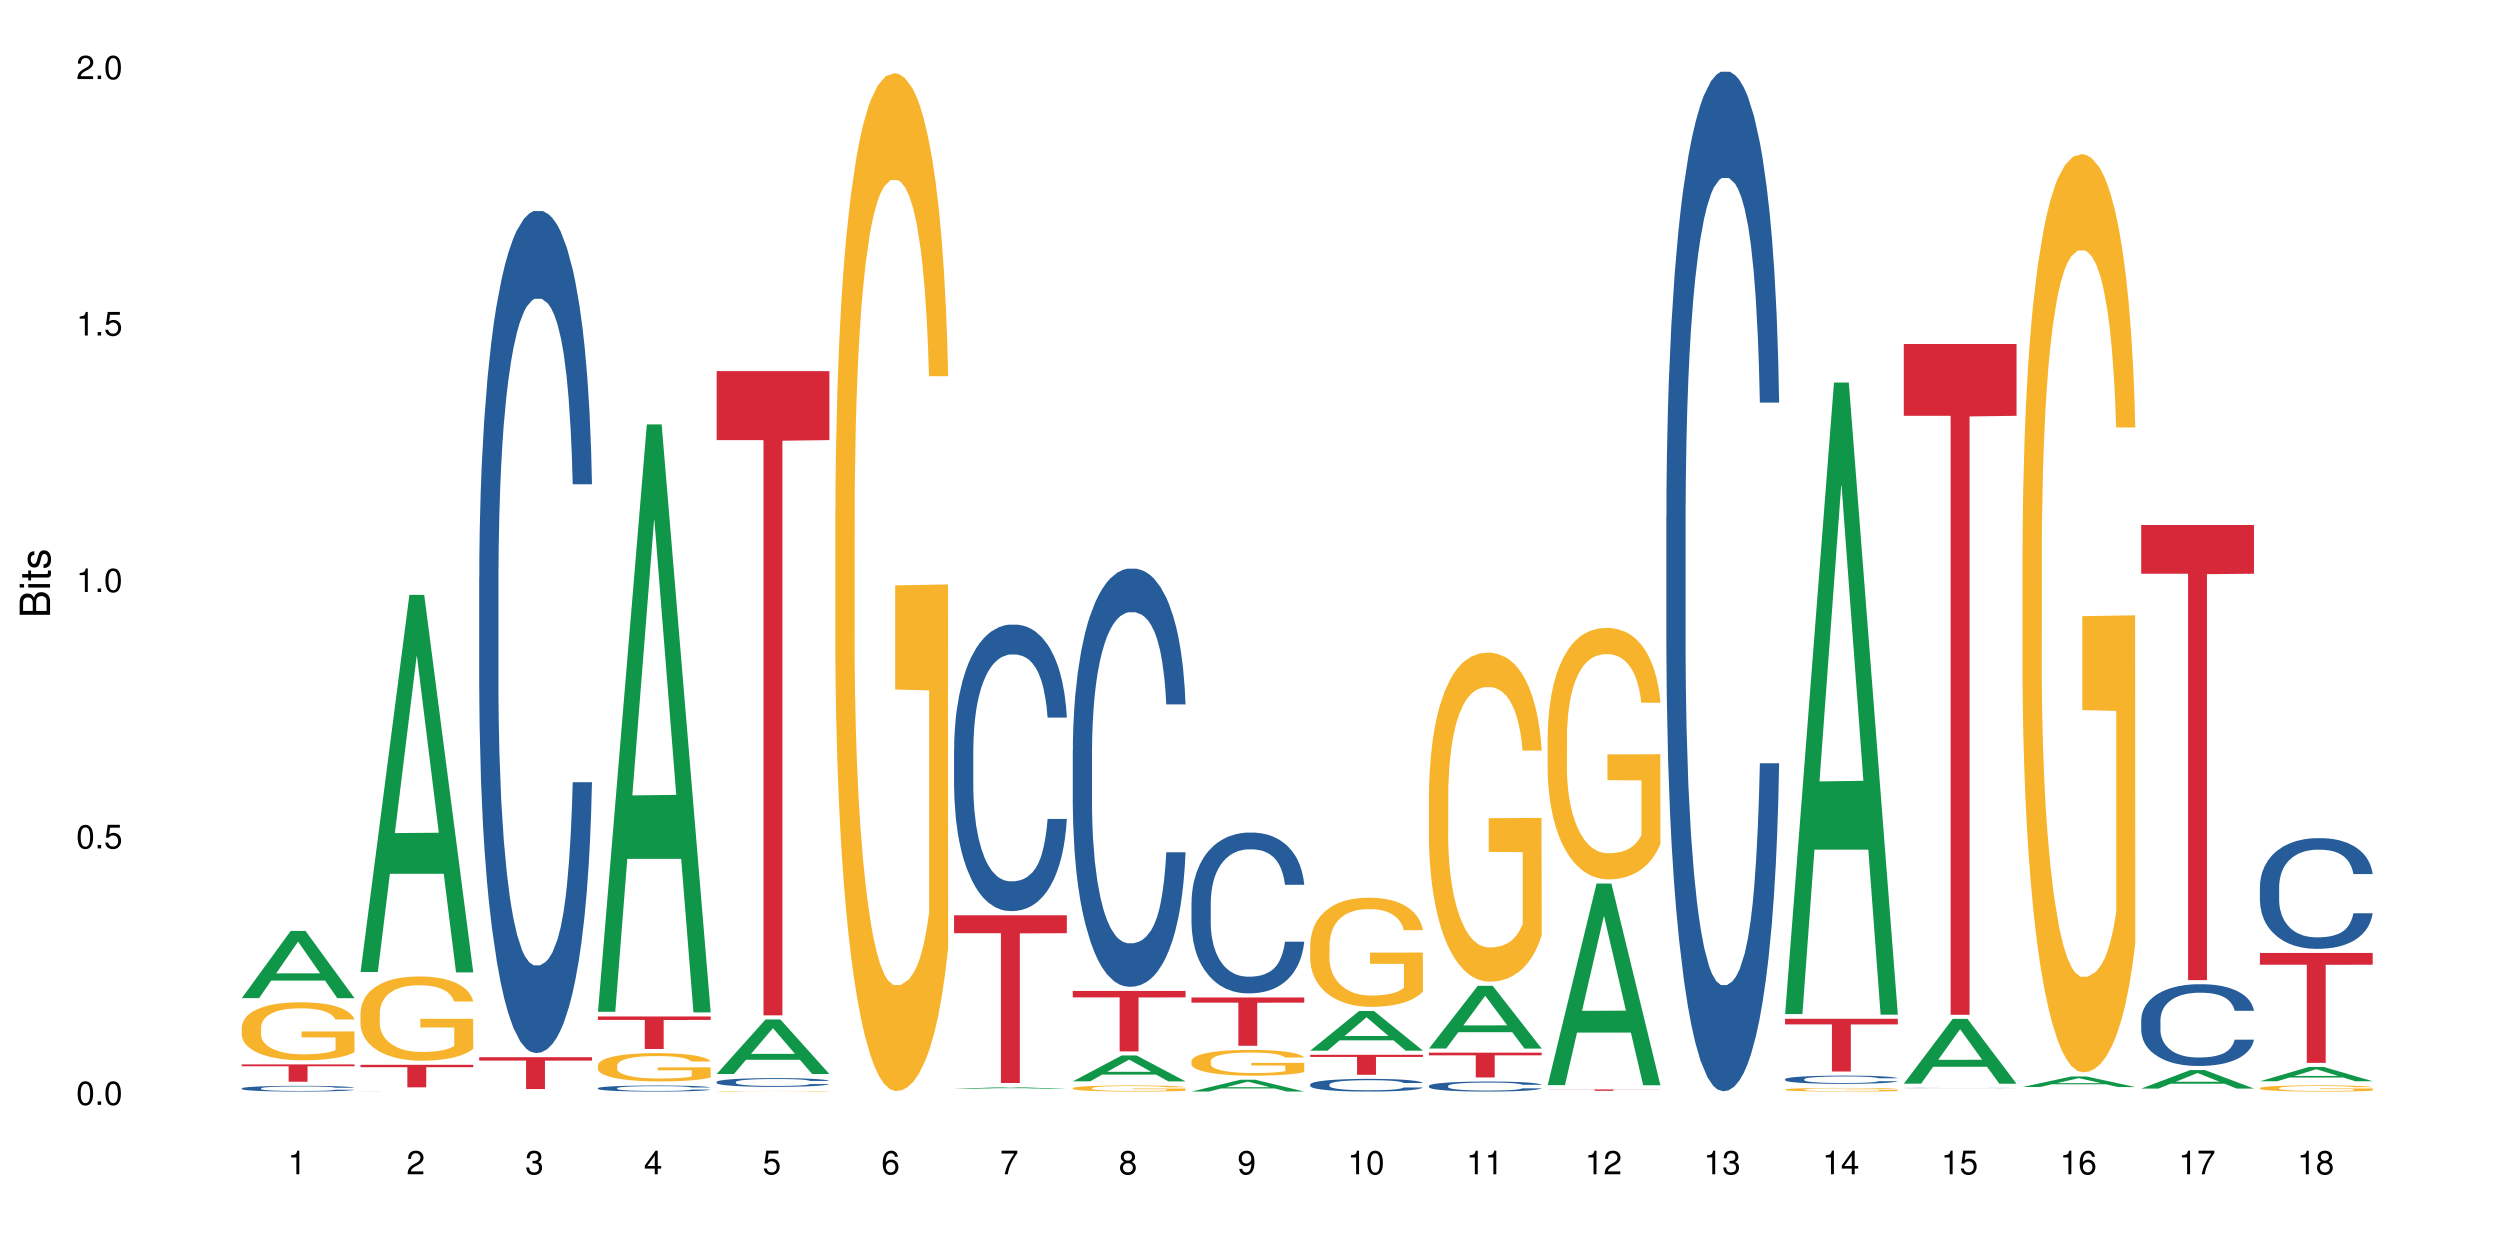 <?xml version="1.0" encoding="UTF-8"?>
<svg xmlns="http://www.w3.org/2000/svg" xmlns:xlink="http://www.w3.org/1999/xlink" width="720pt" height="360pt" viewBox="0 0 720 360" version="1.1">
<defs>
<g>
<symbol overflow="visible" id="glyph0-0">
<path style="stroke:none;" d=""/>
</symbol>
<symbol overflow="visible" id="glyph0-1">
<path style="stroke:none;" d="M 2.641 -6.797 C 2 -6.797 1.422 -6.531 1.078 -6.047 C 0.641 -5.453 0.406 -4.547 0.406 -3.297 C 0.406 -1 1.188 0.219 2.641 0.219 C 4.078 0.219 4.859 -1 4.859 -3.234 C 4.859 -4.562 4.656 -5.438 4.203 -6.047 C 3.844 -6.531 3.281 -6.797 2.641 -6.797 Z M 2.641 -6.047 C 3.547 -6.047 4 -5.125 4 -3.312 C 4 -1.375 3.562 -0.484 2.625 -0.484 C 1.734 -0.484 1.281 -1.422 1.281 -3.281 C 1.281 -5.141 1.734 -6.047 2.641 -6.047 Z M 2.641 -6.047 "/>
</symbol>
<symbol overflow="visible" id="glyph0-2">
<path style="stroke:none;" d="M 1.828 -1 L 0.828 -1 L 0.828 0 L 1.828 0 Z M 1.828 -1 "/>
</symbol>
<symbol overflow="visible" id="glyph0-3">
<path style="stroke:none;" d="M 4.562 -6.797 L 1.062 -6.797 L 0.547 -3.094 L 1.328 -3.094 C 1.719 -3.562 2.047 -3.734 2.578 -3.734 C 3.484 -3.734 4.062 -3.109 4.062 -2.094 C 4.062 -1.125 3.484 -0.531 2.578 -0.531 C 1.828 -0.531 1.375 -0.906 1.188 -1.672 L 0.328 -1.672 C 0.453 -1.109 0.547 -0.844 0.75 -0.594 C 1.125 -0.078 1.828 0.219 2.594 0.219 C 3.969 0.219 4.922 -0.781 4.922 -2.219 C 4.922 -3.562 4.031 -4.484 2.719 -4.484 C 2.25 -4.484 1.859 -4.359 1.469 -4.062 L 1.734 -5.969 L 4.562 -5.969 Z M 4.562 -6.797 "/>
</symbol>
<symbol overflow="visible" id="glyph0-4">
<path style="stroke:none;" d="M 2.484 -4.844 L 2.484 0 L 3.328 0 L 3.328 -6.797 L 2.766 -6.797 C 2.469 -5.75 2.281 -5.609 0.984 -5.453 L 0.984 -4.844 Z M 2.484 -4.844 "/>
</symbol>
<symbol overflow="visible" id="glyph0-5">
<path style="stroke:none;" d="M 4.859 -0.828 L 1.281 -0.828 C 1.359 -1.391 1.672 -1.75 2.5 -2.234 L 3.469 -2.75 C 4.406 -3.266 4.906 -3.969 4.906 -4.812 C 4.906 -5.375 4.672 -5.906 4.266 -6.266 C 3.859 -6.625 3.375 -6.797 2.719 -6.797 C 1.859 -6.797 1.219 -6.5 0.844 -5.922 C 0.609 -5.562 0.5 -5.125 0.484 -4.438 L 1.328 -4.438 C 1.359 -4.906 1.406 -5.188 1.531 -5.406 C 1.75 -5.812 2.188 -6.062 2.703 -6.062 C 3.469 -6.062 4.031 -5.516 4.031 -4.781 C 4.031 -4.25 3.719 -3.797 3.125 -3.438 L 2.234 -2.938 C 0.812 -2.141 0.406 -1.5 0.328 0 L 4.859 0 Z M 4.859 -0.828 "/>
</symbol>
<symbol overflow="visible" id="glyph0-6">
<path style="stroke:none;" d="M 2.125 -3.125 L 2.578 -3.125 C 3.516 -3.125 3.984 -2.703 3.984 -1.891 C 3.984 -1.031 3.469 -0.531 2.578 -0.531 C 1.656 -0.531 1.203 -0.984 1.156 -1.969 L 0.312 -1.969 C 0.344 -1.422 0.438 -1.078 0.609 -0.766 C 0.953 -0.109 1.625 0.219 2.547 0.219 C 3.953 0.219 4.859 -0.609 4.859 -1.906 C 4.859 -2.766 4.516 -3.25 3.703 -3.516 C 4.344 -3.766 4.656 -4.25 4.656 -4.938 C 4.656 -6.109 3.875 -6.797 2.578 -6.797 C 1.203 -6.797 0.484 -6.047 0.453 -4.609 L 1.297 -4.609 C 1.312 -5.016 1.344 -5.25 1.453 -5.453 C 1.641 -5.828 2.062 -6.062 2.594 -6.062 C 3.344 -6.062 3.797 -5.625 3.797 -4.906 C 3.797 -4.422 3.609 -4.141 3.25 -3.984 C 3.016 -3.891 2.719 -3.844 2.125 -3.844 Z M 2.125 -3.125 "/>
</symbol>
<symbol overflow="visible" id="glyph0-7">
<path style="stroke:none;" d="M 3.141 -1.625 L 3.141 0 L 3.984 0 L 3.984 -1.625 L 4.984 -1.625 L 4.984 -2.391 L 3.984 -2.391 L 3.984 -6.797 L 3.359 -6.797 L 0.266 -2.516 L 0.266 -1.625 Z M 3.141 -2.391 L 1 -2.391 L 3.141 -5.359 Z M 3.141 -2.391 "/>
</symbol>
<symbol overflow="visible" id="glyph0-8">
<path style="stroke:none;" d="M 4.781 -5.031 C 4.609 -6.141 3.891 -6.797 2.844 -6.797 C 2.094 -6.797 1.422 -6.438 1.031 -5.828 C 0.609 -5.172 0.406 -4.344 0.406 -3.094 C 0.406 -1.953 0.578 -1.234 0.984 -0.625 C 1.359 -0.078 1.953 0.219 2.703 0.219 C 3.984 0.219 4.922 -0.734 4.922 -2.078 C 4.922 -3.344 4.062 -4.234 2.844 -4.234 C 2.172 -4.234 1.641 -3.969 1.281 -3.469 C 1.281 -5.125 1.828 -6.047 2.797 -6.047 C 3.391 -6.047 3.797 -5.672 3.938 -5.031 Z M 2.734 -3.484 C 3.547 -3.484 4.062 -2.922 4.062 -2 C 4.062 -1.156 3.484 -0.531 2.703 -0.531 C 1.922 -0.531 1.328 -1.188 1.328 -2.047 C 1.328 -2.891 1.906 -3.484 2.734 -3.484 Z M 2.734 -3.484 "/>
</symbol>
<symbol overflow="visible" id="glyph0-9">
<path style="stroke:none;" d="M 4.984 -6.797 L 0.438 -6.797 L 0.438 -5.969 L 4.109 -5.969 C 2.5 -3.656 1.828 -2.234 1.328 0 L 2.219 0 C 2.594 -2.172 3.453 -4.047 4.984 -6.094 Z M 4.984 -6.797 "/>
</symbol>
<symbol overflow="visible" id="glyph0-10">
<path style="stroke:none;" d="M 3.75 -3.578 C 4.453 -4 4.688 -4.344 4.688 -4.984 C 4.688 -6.047 3.844 -6.797 2.641 -6.797 C 1.438 -6.797 0.594 -6.047 0.594 -4.984 C 0.594 -4.359 0.828 -4.016 1.516 -3.578 C 0.734 -3.203 0.359 -2.641 0.359 -1.891 C 0.359 -0.641 1.297 0.219 2.641 0.219 C 3.984 0.219 4.922 -0.641 4.922 -1.875 C 4.922 -2.641 4.531 -3.203 3.75 -3.578 Z M 2.641 -6.047 C 3.359 -6.047 3.812 -5.625 3.812 -4.969 C 3.812 -4.344 3.344 -3.922 2.641 -3.922 C 1.922 -3.922 1.453 -4.344 1.453 -4.984 C 1.453 -5.625 1.922 -6.047 2.641 -6.047 Z M 2.641 -3.203 C 3.484 -3.203 4.062 -2.672 4.062 -1.875 C 4.062 -1.062 3.484 -0.531 2.625 -0.531 C 1.797 -0.531 1.219 -1.078 1.219 -1.875 C 1.219 -2.672 1.797 -3.203 2.641 -3.203 Z M 2.641 -3.203 "/>
</symbol>
<symbol overflow="visible" id="glyph0-11">
<path style="stroke:none;" d="M 0.516 -1.547 C 0.672 -0.438 1.406 0.219 2.438 0.219 C 3.188 0.219 3.859 -0.141 4.266 -0.75 C 4.688 -1.406 4.891 -2.25 4.891 -3.484 C 4.891 -4.625 4.703 -5.359 4.312 -5.953 C 3.938 -6.5 3.344 -6.797 2.594 -6.797 C 1.297 -6.797 0.359 -5.844 0.359 -4.516 C 0.359 -3.25 1.234 -2.344 2.453 -2.344 C 3.094 -2.344 3.562 -2.578 4.016 -3.109 C 4 -1.453 3.469 -0.531 2.5 -0.531 C 1.906 -0.531 1.484 -0.906 1.359 -1.547 Z M 2.578 -6.062 C 3.375 -6.062 3.969 -5.406 3.969 -4.531 C 3.969 -3.688 3.375 -3.094 2.547 -3.094 C 1.734 -3.094 1.234 -3.672 1.234 -4.578 C 1.234 -5.438 1.797 -6.062 2.578 -6.062 Z M 2.578 -6.062 "/>
</symbol>
<symbol overflow="visible" id="glyph1-0">
<path style="stroke:none;" d=""/>
</symbol>
<symbol overflow="visible" id="glyph1-1">
<path style="stroke:none;" d="M 0 -0.953 L 0 -4.891 C 0 -5.719 -0.234 -6.344 -0.734 -6.797 C -1.188 -7.234 -1.812 -7.469 -2.5 -7.469 C -3.547 -7.469 -4.188 -7 -4.625 -5.875 C -4.984 -6.672 -5.641 -7.094 -6.531 -7.094 C -7.156 -7.094 -7.734 -6.859 -8.141 -6.391 C -8.562 -5.938 -8.75 -5.344 -8.75 -4.5 L -8.75 -0.953 Z M -4.984 -2.062 L -7.766 -2.062 L -7.766 -4.219 C -7.766 -4.844 -7.688 -5.203 -7.453 -5.5 C -7.219 -5.812 -6.859 -5.969 -6.375 -5.969 C -5.906 -5.969 -5.531 -5.812 -5.297 -5.5 C -5.062 -5.203 -4.984 -4.844 -4.984 -4.219 Z M -0.984 -2.062 L -4 -2.062 L -4 -4.781 C -4 -5.328 -3.859 -5.688 -3.578 -5.953 C -3.297 -6.219 -2.922 -6.359 -2.484 -6.359 C -2.062 -6.359 -1.688 -6.219 -1.406 -5.953 C -1.109 -5.688 -0.984 -5.328 -0.984 -4.781 Z M -0.984 -2.062 "/>
</symbol>
<symbol overflow="visible" id="glyph1-2">
<path style="stroke:none;" d="M -6.281 -1.797 L -6.281 -0.797 L 0 -0.797 L 0 -1.797 Z M -8.75 -1.797 L -8.75 -0.797 L -7.484 -0.797 L -7.484 -1.797 Z M -8.75 -1.797 "/>
</symbol>
<symbol overflow="visible" id="glyph1-3">
<path style="stroke:none;" d="M -6.281 -3.047 L -6.281 -2.016 L -8.016 -2.016 L -8.016 -1.016 L -6.281 -1.016 L -6.281 -0.172 L -5.469 -0.172 L -5.469 -1.016 L -0.719 -1.016 C -0.078 -1.016 0.281 -1.453 0.281 -2.234 C 0.281 -2.469 0.25 -2.719 0.188 -3.047 L -0.641 -3.047 C -0.609 -2.922 -0.594 -2.766 -0.594 -2.562 C -0.594 -2.141 -0.719 -2.016 -1.156 -2.016 L -5.469 -2.016 L -5.469 -3.047 Z M -6.281 -3.047 "/>
</symbol>
<symbol overflow="visible" id="glyph1-4">
<path style="stroke:none;" d="M -4.531 -5.25 C -5.766 -5.25 -6.469 -4.422 -6.469 -2.969 C -6.469 -1.516 -5.719 -0.562 -4.547 -0.562 C -3.562 -0.562 -3.094 -1.062 -2.734 -2.562 L -2.516 -3.484 C -2.344 -4.188 -2.094 -4.469 -1.625 -4.469 C -1.047 -4.469 -0.641 -3.875 -0.641 -3 C -0.641 -2.453 -0.797 -2 -1.062 -1.75 C -1.25 -1.594 -1.422 -1.531 -1.875 -1.469 L -1.875 -0.406 C -0.422 -0.453 0.281 -1.266 0.281 -2.922 C 0.281 -4.5 -0.5 -5.516 -1.719 -5.516 C -2.656 -5.516 -3.172 -4.984 -3.469 -3.734 L -3.703 -2.766 C -3.891 -1.953 -4.156 -1.609 -4.594 -1.609 C -5.172 -1.609 -5.547 -2.125 -5.547 -2.938 C -5.547 -3.75 -5.203 -4.172 -4.531 -4.203 Z M -4.531 -5.25 "/>
</symbol>
</g>
</defs>
<g id="surface98180">
<rect x="0" y="0" width="720" height="360" style="fill:rgb(100%,100%,100%);fill-opacity:1;stroke:none;"/>
<path style=" stroke:none;fill-rule:nonzero;fill:rgb(6.275%,58.824%,28.235%);fill-opacity:1;" d="M 69.629 287.461 L 69.664 287.445 L 83.719 268.102 L 87.984 268.102 L 102.109 287.48 L 97.148 287.48 L 93.609 282.422 L 78.098 282.422 L 74.625 287.461 L 69.629 287.461 L 79.59 280.332 L 92.184 280.312 L 85.902 271.27 L 85.836 271.25 L 85.766 271.305 L 79.555 280.312 L 79.59 280.332 Z M 69.629 287.461 "/>
<path style=" stroke:none;fill-rule:nonzero;fill:rgb(14.51%,36.078%,60%);fill-opacity:1;" d="M 69.629 313.441 L 69.668 313.438 L 69.668 313.402 L 69.789 313.348 L 70.066 313.273 L 70.344 313.223 L 71.055 313.137 L 72.047 313.051 L 73.074 312.984 L 73.828 312.945 L 74.5 312.914 L 76.047 312.859 L 77.035 312.828 L 78.105 312.805 L 79.414 312.777 L 80.363 312.762 L 82.504 312.738 L 84.086 312.73 L 85.316 312.723 L 87.969 312.723 L 89.555 312.73 L 90.703 312.738 L 91.969 312.75 L 93.039 312.762 L 94.902 312.797 L 96.562 312.84 L 97.316 312.863 L 98.504 312.91 L 99.418 312.953 L 100.051 312.992 L 100.762 313.051 L 101.398 313.117 L 101.871 313.195 L 102.109 313.258 L 96.562 313.258 L 96.285 313.199 L 95.969 313.152 L 95.375 313.09 L 94.781 313.047 L 93.949 313.004 L 93.199 312.973 L 92.168 312.945 L 91.258 312.926 L 90.305 312.914 L 89.395 312.906 L 87.652 312.895 L 85.633 312.895 L 84.879 312.898 L 83.336 312.91 L 82.504 312.922 L 81.312 312.941 L 80.484 312.961 L 79.492 312.992 L 78.82 313.02 L 77.988 313.059 L 77.395 313.09 L 76.719 313.141 L 76.324 313.18 L 75.969 313.223 L 75.648 313.27 L 75.414 313.324 L 75.254 313.379 L 75.176 313.434 L 75.176 313.668 L 75.254 313.719 L 75.453 313.785 L 75.969 313.875 L 76.719 313.957 L 77.59 314.02 L 78.422 314.062 L 78.898 314.086 L 79.531 314.109 L 80.523 314.141 L 81.949 314.168 L 82.781 314.18 L 84.047 314.191 L 85.355 314.199 L 87.098 314.199 L 88.641 314.191 L 89.672 314.188 L 90.742 314.172 L 92.207 314.148 L 93.117 314.125 L 93.91 314.094 L 94.504 314.066 L 94.902 314.043 L 95.496 313.996 L 95.969 313.945 L 96.328 313.891 L 96.562 313.84 L 102.109 313.84 L 101.871 313.902 L 101.516 313.961 L 101.16 314.004 L 100.605 314.055 L 99.973 314.102 L 99.059 314.156 L 98.309 314.191 L 97.316 314.227 L 96.406 314.258 L 95.414 314.281 L 93.949 314.312 L 93 314.328 L 91.969 314.34 L 90.742 314.352 L 89.195 314.363 L 87.531 314.371 L 85.988 314.371 L 84.324 314.367 L 83.098 314.363 L 81.473 314.348 L 79.453 314.32 L 77.988 314.293 L 76.84 314.266 L 75.848 314.234 L 74.738 314.191 L 73.312 314.125 L 72.441 314.074 L 71.848 314.035 L 71.176 313.977 L 70.699 313.922 L 70.145 313.84 L 69.75 313.73 L 69.629 313.648 Z M 69.629 313.441 "/>
<path style=" stroke:none;fill-rule:nonzero;fill:rgb(96.863%,70.196%,16.863%);fill-opacity:1;" d="M 69.629 295.816 L 69.668 295.801 L 69.668 295.496 L 69.828 294.809 L 70.223 293.863 L 70.738 293.086 L 71.293 292.473 L 71.648 292.152 L 72.242 291.695 L 72.758 291.359 L 74.066 290.676 L 75.73 290.035 L 76.641 289.758 L 77.672 289.5 L 79.137 289.211 L 79.809 289.102 L 81.867 288.859 L 84.207 288.707 L 86.781 288.66 L 87.969 288.676 L 89.594 288.738 L 91.812 288.906 L 93.078 289.059 L 94.07 289.211 L 95.098 289.406 L 96.367 289.715 L 97.555 290.078 L 98.504 290.445 L 99.457 290.902 L 100.246 291.391 L 100.922 291.926 L 101.516 292.566 L 101.871 293.098 L 102.109 293.633 L 96.605 293.633 L 96.285 293.098 L 95.93 292.688 L 95.336 292.184 L 94.742 291.816 L 94.148 291.527 L 93.039 291.133 L 92.09 290.887 L 90.898 290.676 L 89.75 290.535 L 88.445 290.445 L 87.652 290.414 L 85.551 290.414 L 83.652 290.52 L 82.543 290.645 L 81.75 290.766 L 80.641 290.996 L 79.969 291.176 L 79.57 291.301 L 78.383 291.773 L 77.59 292.199 L 77.156 292.488 L 76.602 292.945 L 76.203 293.359 L 75.77 293.969 L 75.531 294.426 L 75.215 295.465 L 75.176 298.211 L 75.293 298.789 L 75.531 299.414 L 75.848 299.965 L 76.324 300.543 L 76.797 300.988 L 77.629 301.582 L 78.344 301.977 L 78.898 302.238 L 79.969 302.648 L 80.402 302.785 L 81.434 303.062 L 82.504 303.273 L 83.809 303.457 L 84.801 303.551 L 86.383 303.625 L 88.406 303.625 L 90.781 303.535 L 92.285 303.41 L 93.316 303.289 L 93.988 303.184 L 94.82 303.016 L 95.414 302.863 L 95.969 302.695 L 96.645 302.438 L 96.645 298.789 L 86.859 298.773 L 86.859 297.066 L 102.07 297.051 L 102.109 303.016 L 101.277 303.426 L 100.246 303.824 L 99.258 304.129 L 98.227 304.387 L 96.762 304.68 L 95.574 304.859 L 93.75 305.074 L 92.09 305.211 L 90.344 305.305 L 88.801 305.348 L 86.98 305.363 L 85.355 305.336 L 83.613 305.242 L 82.227 305.121 L 80.957 304.969 L 79.691 304.77 L 78.105 304.449 L 77.074 304.191 L 76.008 303.871 L 74.938 303.488 L 73.988 303.078 L 73.352 302.758 L 72.719 302.391 L 72.047 301.934 L 71.41 301.414 L 70.938 300.941 L 70.5 300.406 L 70.184 299.902 L 69.867 299.219 L 69.707 298.668 L 69.629 298.195 Z M 69.629 295.816 "/>
<path style=" stroke:none;fill-rule:nonzero;fill:rgb(83.922%,15.686%,22.353%);fill-opacity:1;" d="M 69.629 306.543 L 102.109 306.543 L 102.109 307.078 L 88.574 307.086 L 88.574 311.543 L 83.125 311.543 L 83.125 307.09 L 83.047 307.078 L 69.629 307.078 Z M 69.629 306.543 "/>
<path style=" stroke:none;fill-rule:nonzero;fill:rgb(6.275%,58.824%,28.235%);fill-opacity:1;" d="M 103.82 279.941 L 103.855 279.84 L 117.906 171.324 L 122.176 171.324 L 136.301 280.043 L 131.336 280.043 L 127.797 251.664 L 112.285 251.664 L 108.816 279.941 L 103.82 279.941 L 113.777 239.926 L 126.375 239.824 L 120.094 189.086 L 120.023 188.984 L 119.957 189.289 L 113.742 239.824 L 113.777 239.926 Z M 103.82 279.941 "/>
<path style=" stroke:none;fill-rule:nonzero;fill:rgb(14.51%,36.078%,60%);fill-opacity:1;" d="M 103.82 314.352 L 103.977 314.352 L 104.254 314.348 L 105.246 314.348 L 106.234 314.344 L 108.02 314.344 L 108.691 314.34 L 116.691 314.34 L 118.277 314.336 L 123.742 314.336 L 124.891 314.34 L 132.695 314.34 L 133.605 314.344 L 135.586 314.344 L 136.062 314.348 L 136.301 314.348 L 130.16 314.348 L 129.566 314.344 L 126.355 314.344 L 125.445 314.34 L 116.691 314.34 L 115.504 314.344 L 111.582 314.344 L 110.91 314.348 L 109.84 314.348 L 109.602 314.352 L 109.363 314.352 L 109.363 314.355 L 109.445 314.359 L 110.156 314.359 L 110.91 314.363 L 113.09 314.363 L 113.723 314.367 L 127.309 314.367 L 128.102 314.363 L 130.16 314.363 L 130.516 314.359 L 136.301 314.359 L 136.062 314.359 L 135.707 314.363 L 134.793 314.363 L 134.16 314.367 L 129.605 314.367 L 128.141 314.371 L 113.641 314.371 L 112.176 314.367 L 107.504 314.367 L 106.633 314.363 L 104.887 314.363 L 104.336 314.359 L 103.938 314.359 L 103.82 314.355 Z M 103.82 314.352 "/>
<path style=" stroke:none;fill-rule:nonzero;fill:rgb(96.863%,70.196%,16.863%);fill-opacity:1;" d="M 103.82 291.609 L 103.859 291.59 L 103.859 291.145 L 104.016 290.148 L 104.414 288.777 L 104.93 287.645 L 105.484 286.762 L 105.84 286.297 L 106.434 285.633 L 106.949 285.145 L 108.254 284.148 L 109.918 283.219 L 110.832 282.816 L 111.859 282.441 L 113.324 282.02 L 114 281.867 L 116.059 281.512 L 118.395 281.289 L 120.969 281.223 L 122.16 281.246 L 123.781 281.336 L 126 281.578 L 127.27 281.801 L 128.258 282.02 L 129.289 282.309 L 130.555 282.75 L 131.746 283.285 L 132.695 283.816 L 133.645 284.48 L 134.438 285.188 L 135.109 285.965 L 135.707 286.895 L 136.062 287.668 L 136.301 288.445 L 130.793 288.445 L 130.477 287.668 L 130.121 287.07 L 129.527 286.34 L 128.934 285.809 L 128.34 285.387 L 127.23 284.812 L 126.277 284.457 L 125.09 284.148 L 123.941 283.949 L 122.633 283.816 L 121.844 283.77 L 119.742 283.77 L 117.84 283.926 L 116.73 284.102 L 115.941 284.281 L 114.832 284.613 L 114.156 284.879 L 113.762 285.055 L 112.574 285.742 L 111.781 286.363 L 111.344 286.781 L 110.789 287.445 L 110.395 288.047 L 109.957 288.93 L 109.723 289.594 L 109.402 291.102 L 109.363 295.09 L 109.484 295.93 L 109.723 296.836 L 110.039 297.637 L 110.512 298.477 L 110.988 299.117 L 111.82 299.984 L 112.535 300.559 L 113.09 300.934 L 114.156 301.531 L 114.594 301.73 L 115.621 302.133 L 116.691 302.441 L 118 302.707 L 118.988 302.84 L 120.574 302.949 L 122.594 302.949 L 124.973 302.816 L 126.477 302.641 L 127.508 302.465 L 128.18 302.309 L 129.012 302.066 L 129.605 301.844 L 130.16 301.598 L 130.832 301.223 L 130.832 295.93 L 121.051 295.906 L 121.051 293.426 L 136.262 293.406 L 136.301 302.066 L 135.469 302.664 L 134.438 303.238 L 133.449 303.68 L 132.418 304.059 L 130.953 304.48 L 129.766 304.746 L 127.941 305.055 L 126.277 305.254 L 124.535 305.387 L 122.992 305.453 L 121.168 305.477 L 119.543 305.43 L 117.801 305.297 L 116.414 305.121 L 115.148 304.898 L 113.879 304.613 L 112.297 304.148 L 111.266 303.77 L 110.195 303.305 L 109.125 302.75 L 108.176 302.152 L 107.543 301.688 L 106.91 301.156 L 106.234 300.492 L 105.602 299.738 L 105.125 299.051 L 104.691 298.277 L 104.375 297.547 L 104.059 296.551 L 103.898 295.754 L 103.82 295.066 Z M 103.82 291.609 "/>
<path style=" stroke:none;fill-rule:nonzero;fill:rgb(83.922%,15.686%,22.353%);fill-opacity:1;" d="M 103.82 306.656 L 136.301 306.656 L 136.301 307.352 L 122.762 307.355 L 122.762 313.156 L 117.316 313.156 L 117.316 307.363 L 117.238 307.352 L 103.82 307.352 Z M 103.82 306.656 "/>
<path style=" stroke:none;fill-rule:nonzero;fill:rgb(14.51%,36.078%,60%);fill-opacity:1;" d="M 138.008 166.301 L 138.047 166.078 L 138.047 160.758 L 138.168 152.332 L 138.445 141.695 L 138.723 134.379 L 139.434 121.301 L 140.426 108.664 L 141.457 98.91 L 142.207 93.148 L 142.883 88.715 L 144.426 80.512 L 145.418 76.301 L 146.484 72.531 L 147.793 68.762 L 148.742 66.547 L 150.883 63 L 152.465 61.449 L 153.695 60.781 L 156.348 60.781 L 157.934 61.668 L 159.082 62.777 L 160.348 64.551 L 161.418 66.547 L 163.281 71.422 L 164.945 77.629 L 165.695 81.176 L 166.887 88.047 L 167.797 94.699 L 168.43 100.461 L 169.145 108.664 L 169.777 118.641 L 170.25 129.945 L 170.488 139.477 L 164.945 139.477 L 164.668 130.609 L 164.352 123.738 L 163.754 114.648 L 163.16 108.223 L 162.328 101.793 L 161.578 97.582 L 160.547 93.367 L 159.637 90.707 L 158.688 88.715 L 157.773 87.383 L 156.031 86.055 L 154.012 86.055 L 153.258 86.496 L 151.715 88.27 L 150.883 89.82 L 149.695 92.926 L 148.863 95.809 L 147.871 100.242 L 147.199 104.008 L 146.367 109.773 L 145.773 114.871 L 145.098 122.188 L 144.703 127.727 L 144.348 133.934 L 144.031 141.25 L 143.793 149.008 L 143.633 157.211 L 143.555 165.191 L 143.555 199.551 L 143.633 207.531 L 143.832 216.84 L 144.348 230.363 L 145.098 242.113 L 145.969 251.422 L 146.801 258.07 L 147.277 261.176 L 147.91 264.723 L 148.902 269.156 L 150.328 273.59 L 151.16 275.363 L 152.426 277.137 L 153.734 278.023 L 155.477 278.023 L 157.023 277.137 L 158.051 276.027 L 159.121 274.254 L 160.586 270.484 L 161.496 266.938 L 162.289 262.727 L 162.883 258.516 L 163.281 254.969 L 163.875 248.098 L 164.352 240.559 L 164.707 232.801 L 164.945 225.266 L 170.488 225.266 L 170.25 234.133 L 169.895 242.777 L 169.539 249.203 L 168.984 256.965 L 168.352 263.836 L 167.438 271.594 L 166.688 276.691 L 165.695 282.234 L 164.785 286.445 L 163.797 290.215 L 162.328 294.648 L 161.379 296.863 L 160.348 298.859 L 159.121 300.633 L 157.578 302.184 L 155.914 303.07 L 154.367 303.293 L 152.703 302.852 L 151.477 301.965 L 149.852 299.969 L 147.832 295.977 L 146.367 291.766 L 145.219 287.555 L 144.227 283.121 L 143.117 277.137 L 141.691 267.383 L 140.82 259.844 L 140.227 253.637 L 139.555 244.992 L 139.078 237.234 L 138.523 224.82 L 138.129 209.082 L 138.008 196.891 Z M 138.008 166.301 "/>
<path style=" stroke:none;fill-rule:nonzero;fill:rgb(83.922%,15.686%,22.353%);fill-opacity:1;" d="M 138.008 304.473 L 170.488 304.473 L 170.488 305.457 L 156.953 305.465 L 156.953 313.652 L 151.508 313.652 L 151.508 305.473 L 151.426 305.457 L 138.008 305.457 Z M 138.008 304.473 "/>
<path style=" stroke:none;fill-rule:nonzero;fill:rgb(6.275%,58.824%,28.235%);fill-opacity:1;" d="M 172.199 291.402 L 172.234 291.242 L 186.289 122.227 L 190.555 122.227 L 204.68 291.562 L 199.719 291.562 L 196.176 247.359 L 180.664 247.359 L 177.195 291.402 L 172.199 291.402 L 182.156 229.074 L 194.754 228.918 L 188.473 149.895 L 188.406 149.734 L 188.336 150.211 L 182.125 228.918 L 182.156 229.074 Z M 172.199 291.402 "/>
<path style=" stroke:none;fill-rule:nonzero;fill:rgb(14.51%,36.078%,60%);fill-opacity:1;" d="M 172.199 313.391 L 172.238 313.387 L 172.238 313.352 L 172.355 313.289 L 172.633 313.215 L 172.91 313.16 L 173.625 313.066 L 174.613 312.977 L 175.645 312.906 L 176.398 312.867 L 177.07 312.836 L 178.617 312.777 L 179.605 312.746 L 180.676 312.719 L 181.984 312.691 L 182.934 312.676 L 185.07 312.652 L 186.656 312.641 L 187.883 312.633 L 190.539 312.633 L 192.121 312.641 L 193.273 312.648 L 194.539 312.66 L 195.609 312.676 L 197.469 312.711 L 199.133 312.754 L 199.887 312.781 L 201.074 312.828 L 201.984 312.879 L 202.621 312.918 L 203.332 312.977 L 203.965 313.051 L 204.441 313.129 L 204.68 313.199 L 199.133 313.199 L 198.855 313.133 L 198.539 313.086 L 197.945 313.02 L 197.352 312.973 L 196.52 312.93 L 195.766 312.898 L 194.738 312.867 L 193.824 312.848 L 192.875 312.836 L 191.965 312.824 L 190.223 312.816 L 188.203 312.816 L 187.449 312.82 L 185.902 312.832 L 185.07 312.844 L 183.883 312.863 L 183.051 312.887 L 182.062 312.918 L 181.387 312.945 L 180.555 312.984 L 179.961 313.023 L 179.289 313.074 L 178.895 313.113 L 178.535 313.16 L 178.219 313.211 L 177.98 313.266 L 177.824 313.324 L 177.746 313.383 L 177.746 313.629 L 177.824 313.684 L 178.023 313.75 L 178.535 313.848 L 179.289 313.934 L 180.16 314 L 180.992 314.047 L 181.469 314.07 L 182.102 314.094 L 183.09 314.125 L 184.52 314.156 L 185.348 314.172 L 186.617 314.184 L 187.926 314.191 L 189.668 314.191 L 191.211 314.184 L 192.242 314.176 L 193.312 314.164 L 194.777 314.137 L 195.688 314.109 L 196.48 314.082 L 197.074 314.051 L 197.469 314.023 L 198.062 313.977 L 198.539 313.922 L 198.895 313.867 L 199.133 313.812 L 204.68 313.812 L 204.441 313.875 L 204.086 313.938 L 203.73 313.984 L 203.176 314.039 L 202.539 314.09 L 201.629 314.145 L 200.875 314.18 L 199.887 314.219 L 198.977 314.25 L 197.984 314.277 L 196.52 314.309 L 195.57 314.324 L 194.539 314.34 L 193.312 314.352 L 191.766 314.363 L 190.102 314.367 L 188.559 314.371 L 186.895 314.367 L 185.668 314.359 L 184.043 314.348 L 182.023 314.316 L 180.555 314.289 L 179.406 314.258 L 178.418 314.227 L 177.309 314.184 L 175.883 314.113 L 175.012 314.059 L 174.418 314.016 L 173.742 313.953 L 173.27 313.898 L 172.715 313.809 L 172.316 313.695 L 172.199 313.609 Z M 172.199 313.391 "/>
<path style=" stroke:none;fill-rule:nonzero;fill:rgb(96.863%,70.196%,16.863%);fill-opacity:1;" d="M 172.199 306.793 L 172.238 306.785 L 172.238 306.637 L 172.398 306.305 L 172.793 305.84 L 173.309 305.461 L 173.863 305.164 L 174.219 305.008 L 174.812 304.785 L 175.328 304.621 L 176.637 304.285 L 178.301 303.973 L 179.211 303.84 L 180.238 303.711 L 181.707 303.57 L 182.379 303.52 L 184.438 303.398 L 186.777 303.324 L 189.352 303.301 L 190.539 303.309 L 192.164 303.34 L 194.379 303.422 L 195.648 303.496 L 196.637 303.57 L 197.668 303.668 L 198.938 303.816 L 200.125 303.996 L 201.074 304.172 L 202.023 304.398 L 202.816 304.637 L 203.492 304.895 L 204.086 305.207 L 204.441 305.469 L 204.68 305.73 L 199.172 305.73 L 198.855 305.469 L 198.5 305.27 L 197.906 305.023 L 197.312 304.844 L 196.719 304.703 L 195.609 304.508 L 194.656 304.391 L 193.469 304.285 L 192.32 304.219 L 191.016 304.172 L 190.223 304.16 L 188.121 304.16 L 186.223 304.211 L 185.113 304.27 L 184.32 304.328 L 183.211 304.441 L 182.539 304.531 L 182.141 304.59 L 180.953 304.82 L 180.16 305.031 L 179.727 305.172 L 179.172 305.395 L 178.773 305.594 L 178.34 305.895 L 178.102 306.117 L 177.785 306.621 L 177.746 307.965 L 177.863 308.246 L 178.102 308.551 L 178.418 308.82 L 178.895 309.102 L 179.367 309.316 L 180.199 309.609 L 180.914 309.801 L 181.469 309.93 L 182.539 310.129 L 182.973 310.195 L 184.004 310.332 L 185.07 310.434 L 186.379 310.523 L 187.371 310.57 L 188.953 310.605 L 190.973 310.605 L 193.352 310.562 L 194.855 310.504 L 195.887 310.441 L 196.559 310.391 L 197.391 310.309 L 197.984 310.234 L 198.539 310.152 L 199.215 310.027 L 199.215 308.246 L 189.43 308.238 L 189.43 307.406 L 204.641 307.398 L 204.68 310.309 L 203.848 310.508 L 202.816 310.703 L 201.828 310.852 L 200.797 310.98 L 199.332 311.121 L 198.145 311.211 L 196.32 311.312 L 194.656 311.379 L 192.914 311.426 L 191.371 311.449 L 189.547 311.457 L 187.926 311.441 L 186.18 311.395 L 184.793 311.336 L 183.527 311.262 L 182.262 311.164 L 180.676 311.008 L 179.645 310.883 L 178.574 310.727 L 177.508 310.539 L 176.555 310.34 L 175.922 310.184 L 175.289 310.004 L 174.613 309.781 L 173.98 309.527 L 173.508 309.297 L 173.07 309.035 L 172.754 308.789 L 172.438 308.453 L 172.277 308.188 L 172.199 307.957 Z M 172.199 306.793 "/>
<path style=" stroke:none;fill-rule:nonzero;fill:rgb(83.922%,15.686%,22.353%);fill-opacity:1;" d="M 172.199 292.742 L 204.68 292.742 L 204.68 293.746 L 191.141 293.754 L 191.141 302.121 L 185.695 302.121 L 185.695 293.762 L 185.617 293.746 L 172.199 293.746 Z M 172.199 292.742 "/>
<path style=" stroke:none;fill-rule:nonzero;fill:rgb(6.275%,58.824%,28.235%);fill-opacity:1;" d="M 206.391 309.305 L 206.422 309.293 L 220.477 293.602 L 224.746 293.602 L 238.867 309.32 L 233.906 309.32 L 230.367 305.219 L 214.855 305.219 L 211.387 309.305 L 206.391 309.305 L 216.348 303.52 L 228.945 303.504 L 222.664 296.168 L 222.594 296.156 L 222.523 296.199 L 216.312 303.504 L 216.348 303.52 Z M 206.391 309.305 "/>
<path style=" stroke:none;fill-rule:nonzero;fill:rgb(14.51%,36.078%,60%);fill-opacity:1;" d="M 206.391 311.594 L 206.43 311.594 L 206.43 311.539 L 206.547 311.449 L 206.824 311.34 L 207.102 311.266 L 207.816 311.129 L 208.805 310.996 L 209.836 310.895 L 210.586 310.836 L 211.262 310.789 L 212.805 310.703 L 213.797 310.66 L 214.867 310.621 L 216.172 310.582 L 217.125 310.559 L 219.262 310.523 L 220.848 310.508 L 222.074 310.5 L 224.727 310.5 L 226.312 310.508 L 227.461 310.52 L 228.73 310.539 L 229.797 310.559 L 231.66 310.609 L 233.324 310.676 L 234.078 310.711 L 235.266 310.781 L 236.176 310.852 L 236.809 310.91 L 237.523 310.996 L 238.156 311.102 L 238.633 311.219 L 238.867 311.316 L 233.324 311.316 L 233.047 311.227 L 232.73 311.152 L 232.137 311.059 L 231.543 310.992 L 230.711 310.926 L 229.957 310.883 L 228.926 310.84 L 228.016 310.812 L 227.066 310.789 L 226.152 310.777 L 224.41 310.762 L 222.391 310.762 L 221.637 310.766 L 220.094 310.785 L 219.262 310.801 L 218.074 310.832 L 217.242 310.863 L 216.25 310.91 L 215.578 310.949 L 214.746 311.008 L 214.152 311.062 L 213.48 311.137 L 213.082 311.195 L 212.727 311.258 L 212.41 311.336 L 212.172 311.414 L 212.012 311.5 L 211.934 311.582 L 211.934 311.941 L 212.012 312.023 L 212.211 312.121 L 212.727 312.262 L 213.48 312.383 L 214.352 312.477 L 215.184 312.547 L 215.656 312.578 L 216.293 312.617 L 217.281 312.664 L 218.707 312.707 L 219.539 312.727 L 220.809 312.746 L 222.113 312.754 L 223.855 312.754 L 225.402 312.746 L 226.43 312.734 L 227.5 312.715 L 228.965 312.676 L 229.879 312.641 L 230.668 312.598 L 231.266 312.551 L 231.66 312.516 L 232.254 312.445 L 232.73 312.367 L 233.086 312.285 L 233.324 312.207 L 238.867 312.207 L 238.633 312.301 L 238.273 312.391 L 237.918 312.457 L 237.363 312.535 L 236.73 312.605 L 235.82 312.688 L 235.066 312.742 L 234.078 312.797 L 233.164 312.844 L 232.176 312.883 L 230.711 312.926 L 229.758 312.949 L 228.73 312.973 L 227.5 312.988 L 225.957 313.004 L 224.293 313.016 L 222.746 313.016 L 221.086 313.012 L 219.855 313.004 L 218.23 312.98 L 216.211 312.941 L 214.746 312.898 L 213.598 312.852 L 212.609 312.809 L 211.5 312.746 L 210.074 312.645 L 209.199 312.566 L 208.605 312.5 L 207.934 312.41 L 207.457 312.332 L 206.902 312.203 L 206.508 312.039 L 206.391 311.914 Z M 206.391 311.594 "/>
<path style=" stroke:none;fill-rule:nonzero;fill:rgb(96.863%,70.196%,16.863%);fill-opacity:1;" d="M 206.391 314.27 L 206.43 314.27 L 206.586 314.262 L 206.984 314.25 L 207.496 314.242 L 208.051 314.234 L 208.41 314.234 L 209.004 314.227 L 209.52 314.223 L 210.824 314.219 L 212.488 314.211 L 213.398 314.207 L 214.43 314.203 L 215.895 314.203 L 216.57 314.199 L 218.629 314.199 L 220.965 314.195 L 226.352 314.195 L 228.57 314.199 L 229.84 314.199 L 230.828 314.203 L 231.859 314.203 L 233.125 314.207 L 234.312 314.211 L 235.266 314.215 L 236.215 314.219 L 237.008 314.227 L 237.68 314.23 L 238.273 314.238 L 238.633 314.242 L 238.867 314.25 L 233.363 314.25 L 233.047 314.242 L 232.691 314.238 L 232.098 314.234 L 231.5 314.23 L 230.906 314.227 L 229.797 314.223 L 228.848 314.219 L 227.66 314.219 L 226.512 314.215 L 220.41 314.215 L 219.301 314.219 L 217.398 314.219 L 216.727 314.223 L 216.332 314.223 L 215.141 314.23 L 214.352 314.234 L 213.914 314.234 L 213.359 314.242 L 212.965 314.246 L 212.527 314.25 L 212.289 314.258 L 211.973 314.266 L 211.934 314.297 L 212.055 314.301 L 212.289 314.309 L 212.609 314.312 L 213.082 314.32 L 213.559 314.324 L 214.391 314.332 L 215.102 314.336 L 215.656 314.34 L 216.727 314.344 L 217.164 314.344 L 218.191 314.348 L 219.262 314.348 L 220.57 314.352 L 229.047 314.352 L 230.074 314.348 L 231.582 314.348 L 232.176 314.344 L 232.73 314.344 L 233.402 314.34 L 233.402 314.301 L 223.621 314.301 L 223.621 314.285 L 238.828 314.285 L 238.867 314.348 L 238.039 314.352 L 237.008 314.355 L 236.016 314.359 L 234.988 314.359 L 233.523 314.363 L 232.332 314.367 L 228.848 314.367 L 227.105 314.371 L 220.371 314.371 L 218.984 314.367 L 217.719 314.367 L 216.449 314.363 L 214.867 314.359 L 213.836 314.359 L 211.695 314.352 L 210.746 314.348 L 210.113 314.344 L 209.477 314.34 L 208.805 314.336 L 208.172 314.328 L 207.695 314.324 L 207.262 314.32 L 206.941 314.312 L 206.625 314.305 L 206.469 314.301 L 206.391 314.297 Z M 206.391 314.27 "/>
<path style=" stroke:none;fill-rule:nonzero;fill:rgb(83.922%,15.686%,22.353%);fill-opacity:1;" d="M 206.391 106.891 L 238.867 106.891 L 238.867 126.75 L 225.332 126.926 L 225.332 292.422 L 219.887 292.422 L 219.887 127.098 L 219.809 126.75 L 206.391 126.75 Z M 206.391 106.891 "/>
<path style=" stroke:none;fill-rule:nonzero;fill:rgb(96.863%,70.196%,16.863%);fill-opacity:1;" d="M 240.578 146.637 L 240.617 146.367 L 240.617 141.016 L 240.777 128.969 L 241.172 112.367 L 241.688 98.715 L 242.242 88.008 L 242.598 82.387 L 243.191 74.355 L 243.707 68.465 L 245.016 56.418 L 246.68 45.172 L 247.59 40.355 L 248.621 35.801 L 250.086 30.715 L 250.758 28.844 L 252.816 24.559 L 255.156 21.883 L 257.73 21.078 L 258.918 21.348 L 260.543 22.418 L 262.762 25.363 L 264.027 28.039 L 265.02 30.715 L 266.047 34.195 L 267.316 39.551 L 268.504 45.977 L 269.453 52.402 L 270.406 60.434 L 271.195 69 L 271.871 78.371 L 272.465 89.613 L 272.82 98.984 L 273.059 108.352 L 267.555 108.352 L 267.234 98.984 L 266.879 91.754 L 266.285 82.922 L 265.691 76.496 L 265.098 71.41 L 263.988 64.449 L 263.039 60.164 L 261.848 56.418 L 260.699 54.008 L 259.395 52.402 L 258.602 51.867 L 256.5 51.867 L 254.602 53.738 L 253.492 55.883 L 252.699 58.023 L 251.59 62.039 L 250.918 65.25 L 250.52 67.395 L 249.332 75.691 L 248.539 83.188 L 248.105 88.273 L 247.551 96.305 L 247.152 103.535 L 246.719 114.242 L 246.48 122.273 L 246.164 140.48 L 246.125 188.668 L 246.242 198.84 L 246.48 209.816 L 246.797 219.457 L 247.273 229.629 L 247.746 237.391 L 248.578 247.832 L 249.293 254.793 L 249.848 259.344 L 250.918 266.574 L 251.352 268.984 L 252.383 273.801 L 253.453 277.551 L 254.758 280.762 L 255.75 282.367 L 257.332 283.707 L 259.355 283.707 L 261.73 282.102 L 263.234 279.957 L 264.266 277.816 L 264.938 275.941 L 265.77 273 L 266.363 270.32 L 266.918 267.375 L 267.594 262.824 L 267.594 198.84 L 257.809 198.574 L 257.809 168.59 L 273.02 168.32 L 273.059 273 L 272.227 280.227 L 271.195 287.188 L 270.207 292.543 L 269.176 297.094 L 267.711 302.18 L 266.523 305.391 L 264.699 309.141 L 263.039 311.551 L 261.293 313.156 L 259.75 313.957 L 257.93 314.227 L 256.305 313.691 L 254.562 312.086 L 253.176 309.941 L 251.906 307.266 L 250.641 303.785 L 249.055 298.164 L 248.023 293.613 L 246.957 287.992 L 245.887 281.297 L 244.938 274.07 L 244.301 268.445 L 243.668 262.023 L 242.996 253.992 L 242.359 244.887 L 241.887 236.59 L 241.449 227.219 L 241.133 218.383 L 240.816 206.336 L 240.656 196.699 L 240.578 188.398 Z M 240.578 146.637 "/>
<path style=" stroke:none;fill-rule:nonzero;fill:rgb(6.275%,58.824%,28.235%);fill-opacity:1;" d="M 274.77 313.609 L 274.805 313.609 L 288.855 313.09 L 293.125 313.09 L 307.25 313.613 L 302.285 313.613 L 298.746 313.477 L 283.234 313.477 L 279.766 313.609 L 274.77 313.609 L 284.727 313.418 L 297.324 313.418 L 291.043 313.176 L 290.906 313.176 L 284.691 313.418 L 284.727 313.418 Z M 274.77 313.609 "/>
<path style=" stroke:none;fill-rule:nonzero;fill:rgb(14.51%,36.078%,60%);fill-opacity:1;" d="M 274.77 215.797 L 274.809 215.723 L 274.809 213.914 L 274.926 211.047 L 275.203 207.426 L 275.48 204.938 L 276.195 200.488 L 277.184 196.188 L 278.215 192.871 L 278.969 190.91 L 279.641 189.398 L 281.184 186.609 L 282.176 185.176 L 283.246 183.895 L 284.551 182.613 L 285.504 181.859 L 287.641 180.652 L 289.227 180.121 L 290.453 179.898 L 293.109 179.898 L 294.691 180.199 L 295.84 180.574 L 297.109 181.18 L 298.18 181.859 L 300.039 183.516 L 301.703 185.629 L 302.457 186.836 L 303.645 189.172 L 304.555 191.438 L 305.188 193.398 L 305.902 196.188 L 306.535 199.582 L 307.012 203.43 L 307.25 206.672 L 301.703 206.672 L 301.426 203.656 L 301.109 201.316 L 300.516 198.223 L 299.922 196.039 L 299.09 193.852 L 298.336 192.418 L 297.305 190.984 L 296.395 190.078 L 295.445 189.398 L 294.535 188.949 L 292.793 188.496 L 290.77 188.496 L 290.02 188.645 L 288.473 189.25 L 287.641 189.777 L 286.453 190.832 L 285.621 191.812 L 284.633 193.32 L 283.957 194.605 L 283.125 196.566 L 282.531 198.301 L 281.859 200.789 L 281.461 202.676 L 281.105 204.785 L 280.789 207.273 L 280.551 209.914 L 280.395 212.707 L 280.312 215.422 L 280.312 227.113 L 280.395 229.828 L 280.59 232.996 L 281.105 237.594 L 281.859 241.594 L 282.73 244.762 L 283.562 247.023 L 284.039 248.078 L 284.672 249.285 L 285.66 250.793 L 287.086 252.305 L 287.918 252.906 L 289.188 253.508 L 290.492 253.812 L 292.238 253.812 L 293.781 253.508 L 294.812 253.133 L 295.879 252.527 L 297.348 251.246 L 298.258 250.039 L 299.051 248.605 L 299.645 247.176 L 300.039 245.969 L 300.633 243.629 L 301.109 241.066 L 301.465 238.426 L 301.703 235.859 L 307.25 235.859 L 307.012 238.879 L 306.656 241.82 L 306.297 244.008 L 305.742 246.645 L 305.109 248.984 L 304.199 251.625 L 303.445 253.359 L 302.457 255.246 L 301.543 256.676 L 300.555 257.961 L 299.09 259.469 L 298.137 260.223 L 297.109 260.902 L 295.879 261.504 L 294.336 262.031 L 292.672 262.336 L 291.129 262.41 L 289.465 262.258 L 288.234 261.957 L 286.613 261.277 L 284.59 259.922 L 283.125 258.488 L 281.977 257.055 L 280.988 255.547 L 279.879 253.508 L 278.453 250.191 L 277.582 247.625 L 276.988 245.516 L 276.312 242.574 L 275.836 239.934 L 275.285 235.711 L 274.887 230.355 L 274.77 226.207 Z M 274.77 215.797 "/>
<path style=" stroke:none;fill-rule:nonzero;fill:rgb(83.922%,15.686%,22.353%);fill-opacity:1;" d="M 274.77 263.59 L 307.25 263.59 L 307.25 268.762 L 293.711 268.809 L 293.711 311.91 L 288.266 311.91 L 288.266 268.852 L 288.188 268.762 L 274.77 268.762 Z M 274.77 263.59 "/>
<path style=" stroke:none;fill-rule:nonzero;fill:rgb(6.275%,58.824%,28.235%);fill-opacity:1;" d="M 308.957 311.43 L 308.992 311.422 L 323.047 303.977 L 327.316 303.977 L 341.438 311.438 L 336.477 311.438 L 332.938 309.488 L 317.426 309.488 L 313.957 311.43 L 308.957 311.43 L 318.918 308.684 L 331.516 308.676 L 325.234 305.195 L 325.164 305.188 L 325.094 305.211 L 318.883 308.676 L 318.918 308.684 Z M 308.957 311.43 "/>
<path style=" stroke:none;fill-rule:nonzero;fill:rgb(14.51%,36.078%,60%);fill-opacity:1;" d="M 308.957 216.18 L 308.996 216.07 L 308.996 213.43 L 309.117 209.246 L 309.395 203.961 L 309.672 200.328 L 310.383 193.832 L 311.375 187.559 L 312.406 182.715 L 313.156 179.855 L 313.832 177.652 L 315.375 173.578 L 316.367 171.488 L 317.434 169.617 L 318.742 167.746 L 319.691 166.645 L 321.832 164.883 L 323.414 164.113 L 324.645 163.781 L 327.297 163.781 L 328.883 164.223 L 330.031 164.773 L 331.297 165.652 L 332.367 166.645 L 334.23 169.066 L 335.895 172.148 L 336.645 173.91 L 337.836 177.32 L 338.746 180.625 L 339.379 183.484 L 340.094 187.559 L 340.727 192.512 L 341.199 198.129 L 341.438 202.859 L 335.895 202.859 L 335.617 198.457 L 335.301 195.043 L 334.703 190.531 L 334.109 187.34 L 333.277 184.148 L 332.527 182.055 L 331.496 179.965 L 330.586 178.645 L 329.633 177.652 L 328.723 176.992 L 326.98 176.332 L 324.961 176.332 L 324.207 176.551 L 322.664 177.434 L 321.832 178.203 L 320.645 179.742 L 319.812 181.176 L 318.82 183.375 L 318.148 185.246 L 317.316 188.109 L 316.723 190.641 L 316.047 194.273 L 315.652 197.027 L 315.297 200.109 L 314.98 203.742 L 314.742 207.594 L 314.582 211.668 L 314.504 215.629 L 314.504 232.691 L 314.582 236.656 L 314.781 241.277 L 315.297 247.996 L 316.047 253.828 L 316.918 258.453 L 317.75 261.754 L 318.227 263.297 L 318.859 265.059 L 319.852 267.258 L 321.277 269.461 L 322.109 270.34 L 323.375 271.223 L 324.684 271.66 L 326.426 271.66 L 327.973 271.223 L 329 270.672 L 330.07 269.789 L 331.535 267.918 L 332.445 266.156 L 333.238 264.066 L 333.832 261.973 L 334.23 260.215 L 334.824 256.801 L 335.301 253.059 L 335.656 249.207 L 335.895 245.461 L 341.438 245.461 L 341.199 249.867 L 340.844 254.16 L 340.488 257.352 L 339.934 261.203 L 339.301 264.617 L 338.387 268.469 L 337.637 271 L 336.645 273.754 L 335.734 275.844 L 334.746 277.715 L 333.277 279.918 L 332.328 281.02 L 331.297 282.008 L 330.07 282.891 L 328.527 283.66 L 326.863 284.102 L 325.316 284.211 L 323.652 283.992 L 322.426 283.551 L 320.801 282.559 L 318.781 280.578 L 317.316 278.488 L 316.168 276.395 L 315.176 274.195 L 314.066 271.223 L 312.641 266.379 L 311.77 262.637 L 311.176 259.555 L 310.504 255.258 L 310.027 251.406 L 309.473 245.242 L 309.078 237.426 L 308.957 231.371 Z M 308.957 216.18 "/>
<path style=" stroke:none;fill-rule:nonzero;fill:rgb(96.863%,70.196%,16.863%);fill-opacity:1;" d="M 308.957 313.367 L 308.996 313.367 L 308.996 313.336 L 309.156 313.262 L 309.551 313.164 L 310.066 313.082 L 310.621 313.016 L 310.977 312.984 L 311.574 312.934 L 312.086 312.898 L 313.395 312.828 L 315.059 312.762 L 315.969 312.73 L 317 312.703 L 318.465 312.676 L 319.137 312.664 L 321.199 312.637 L 323.535 312.621 L 326.109 312.617 L 327.297 312.617 L 328.922 312.625 L 331.141 312.641 L 332.406 312.66 L 333.398 312.676 L 334.426 312.695 L 335.695 312.727 L 336.883 312.766 L 337.836 312.805 L 338.785 312.852 L 339.578 312.902 L 340.25 312.961 L 340.844 313.027 L 341.199 313.082 L 341.438 313.141 L 335.934 313.141 L 335.617 313.082 L 335.258 313.039 L 334.664 312.988 L 334.07 312.949 L 333.477 312.918 L 332.367 312.875 L 331.418 312.852 L 330.23 312.828 L 329.082 312.812 L 327.773 312.805 L 326.98 312.801 L 324.883 312.801 L 322.98 312.812 L 321.871 312.824 L 321.078 312.836 L 319.969 312.863 L 319.297 312.883 L 318.902 312.895 L 317.711 312.941 L 316.918 312.988 L 316.484 313.02 L 315.93 313.066 L 315.535 313.109 L 315.098 313.176 L 314.859 313.223 L 314.543 313.332 L 314.504 313.621 L 314.621 313.68 L 314.859 313.746 L 315.176 313.805 L 315.652 313.863 L 316.129 313.91 L 316.961 313.973 L 317.672 314.016 L 318.227 314.043 L 319.297 314.086 L 319.73 314.102 L 320.762 314.129 L 321.832 314.152 L 323.141 314.172 L 324.129 314.18 L 325.715 314.188 L 327.734 314.188 L 330.109 314.18 L 331.617 314.164 L 332.645 314.152 L 333.32 314.141 L 334.148 314.125 L 334.746 314.109 L 335.301 314.09 L 335.973 314.062 L 335.973 313.68 L 326.188 313.68 L 326.188 313.5 L 341.398 313.496 L 341.438 314.125 L 340.605 314.168 L 339.578 314.207 L 338.586 314.242 L 337.559 314.27 L 336.09 314.297 L 334.902 314.316 L 333.082 314.34 L 331.418 314.355 L 329.676 314.363 L 328.129 314.367 L 326.309 314.371 L 324.684 314.367 L 322.941 314.359 L 321.555 314.344 L 320.285 314.328 L 319.02 314.309 L 317.434 314.273 L 316.406 314.246 L 315.336 314.215 L 314.266 314.172 L 313.316 314.129 L 312.68 314.098 L 312.047 314.059 L 311.375 314.012 L 310.742 313.957 L 310.266 313.906 L 309.828 313.852 L 309.512 313.797 L 309.195 313.727 L 309.039 313.668 L 308.957 313.617 Z M 308.957 313.367 "/>
<path style=" stroke:none;fill-rule:nonzero;fill:rgb(83.922%,15.686%,22.353%);fill-opacity:1;" d="M 308.957 285.391 L 341.438 285.391 L 341.438 287.254 L 327.902 287.27 L 327.902 302.797 L 322.457 302.797 L 322.457 287.285 L 322.375 287.254 L 308.957 287.254 Z M 308.957 285.391 "/>
<path style=" stroke:none;fill-rule:nonzero;fill:rgb(6.275%,58.824%,28.235%);fill-opacity:1;" d="M 343.148 314.367 L 343.184 314.363 L 357.238 310.973 L 361.504 310.973 L 375.629 314.371 L 370.668 314.371 L 367.125 313.484 L 351.613 313.484 L 348.145 314.367 L 343.148 314.367 L 353.105 313.117 L 365.703 313.113 L 359.422 311.527 L 359.355 311.523 L 359.285 311.535 L 353.074 313.113 L 353.105 313.117 Z M 343.148 314.367 "/>
<path style=" stroke:none;fill-rule:nonzero;fill:rgb(14.51%,36.078%,60%);fill-opacity:1;" d="M 343.148 259.941 L 343.188 259.898 L 343.188 258.883 L 343.305 257.273 L 343.582 255.242 L 343.859 253.848 L 344.574 251.348 L 345.562 248.938 L 346.594 247.074 L 347.348 245.973 L 348.02 245.129 L 349.566 243.562 L 350.555 242.758 L 351.625 242.039 L 352.934 241.316 L 353.883 240.895 L 356.02 240.219 L 357.605 239.922 L 358.832 239.793 L 361.488 239.793 L 363.07 239.965 L 364.223 240.176 L 365.488 240.516 L 366.559 240.895 L 368.418 241.824 L 370.082 243.012 L 370.836 243.688 L 372.023 245 L 372.934 246.27 L 373.57 247.371 L 374.281 248.938 L 374.914 250.84 L 375.391 253 L 375.629 254.82 L 370.082 254.82 L 369.805 253.129 L 369.488 251.816 L 368.895 250.078 L 368.301 248.852 L 367.469 247.625 L 366.715 246.82 L 365.688 246.016 L 364.773 245.508 L 363.824 245.129 L 362.914 244.875 L 361.172 244.621 L 359.152 244.621 L 358.398 244.703 L 356.852 245.043 L 356.02 245.34 L 354.832 245.93 L 354 246.48 L 353.012 247.328 L 352.336 248.047 L 351.504 249.148 L 350.91 250.121 L 350.238 251.52 L 349.844 252.578 L 349.484 253.762 L 349.168 255.16 L 348.93 256.641 L 348.773 258.207 L 348.695 259.73 L 348.695 266.289 L 348.773 267.816 L 348.973 269.594 L 349.484 272.176 L 350.238 274.418 L 351.109 276.195 L 351.941 277.465 L 352.418 278.059 L 353.051 278.734 L 354.039 279.582 L 355.469 280.43 L 356.297 280.766 L 357.566 281.105 L 358.875 281.273 L 360.617 281.273 L 362.16 281.105 L 363.191 280.895 L 364.262 280.555 L 365.727 279.836 L 366.637 279.156 L 367.43 278.355 L 368.023 277.551 L 368.418 276.871 L 369.012 275.559 L 369.488 274.121 L 369.844 272.641 L 370.082 271.199 L 375.629 271.199 L 375.391 272.895 L 375.035 274.543 L 374.68 275.773 L 374.125 277.254 L 373.488 278.566 L 372.578 280.047 L 371.824 281.02 L 370.836 282.078 L 369.926 282.883 L 368.934 283.602 L 367.469 284.449 L 366.52 284.871 L 365.488 285.254 L 364.262 285.59 L 362.715 285.887 L 361.051 286.059 L 359.508 286.102 L 357.844 286.016 L 356.617 285.844 L 354.992 285.465 L 352.973 284.703 L 351.504 283.898 L 350.355 283.094 L 349.367 282.246 L 348.258 281.105 L 346.832 279.242 L 345.961 277.805 L 345.367 276.617 L 344.691 274.969 L 344.219 273.484 L 343.664 271.117 L 343.266 268.109 L 343.148 265.781 Z M 343.148 259.941 "/>
<path style=" stroke:none;fill-rule:nonzero;fill:rgb(96.863%,70.196%,16.863%);fill-opacity:1;" d="M 343.148 305.551 L 343.188 305.543 L 343.188 305.406 L 343.348 305.102 L 343.742 304.68 L 344.258 304.336 L 344.812 304.066 L 345.168 303.922 L 345.762 303.719 L 346.277 303.57 L 347.586 303.266 L 349.25 302.98 L 350.16 302.859 L 351.188 302.742 L 352.656 302.613 L 353.328 302.566 L 355.387 302.457 L 357.727 302.391 L 360.301 302.371 L 361.488 302.379 L 363.113 302.402 L 365.328 302.48 L 366.598 302.547 L 367.586 302.613 L 368.617 302.703 L 369.887 302.84 L 371.074 303 L 372.023 303.164 L 372.973 303.367 L 373.766 303.582 L 374.441 303.82 L 375.035 304.105 L 375.391 304.344 L 375.629 304.578 L 370.121 304.578 L 369.805 304.344 L 369.449 304.16 L 368.855 303.938 L 368.262 303.773 L 367.668 303.645 L 366.559 303.469 L 365.605 303.359 L 364.418 303.266 L 363.27 303.203 L 361.965 303.164 L 361.172 303.148 L 359.07 303.148 L 357.172 303.199 L 356.062 303.25 L 355.27 303.305 L 354.16 303.406 L 353.488 303.488 L 353.09 303.543 L 351.902 303.754 L 351.109 303.941 L 350.676 304.07 L 350.121 304.273 L 349.723 304.457 L 349.289 304.73 L 349.051 304.934 L 348.734 305.395 L 348.695 306.613 L 348.812 306.871 L 349.051 307.148 L 349.367 307.395 L 349.844 307.648 L 350.316 307.848 L 351.148 308.109 L 351.863 308.289 L 352.418 308.402 L 353.488 308.586 L 353.922 308.648 L 354.953 308.77 L 356.02 308.863 L 357.328 308.945 L 358.32 308.984 L 359.902 309.02 L 361.922 309.02 L 364.301 308.98 L 365.805 308.926 L 366.836 308.871 L 367.508 308.824 L 368.34 308.75 L 368.934 308.68 L 369.488 308.605 L 370.164 308.492 L 370.164 306.871 L 360.379 306.863 L 360.379 306.105 L 375.59 306.098 L 375.629 308.75 L 374.797 308.93 L 373.766 309.109 L 372.777 309.242 L 371.746 309.359 L 370.281 309.488 L 369.094 309.57 L 367.27 309.664 L 365.605 309.723 L 363.863 309.766 L 362.32 309.785 L 360.496 309.793 L 358.875 309.777 L 357.129 309.738 L 355.742 309.684 L 354.477 309.617 L 353.211 309.527 L 351.625 309.387 L 350.594 309.27 L 349.523 309.129 L 348.457 308.957 L 347.504 308.777 L 346.871 308.633 L 346.238 308.469 L 345.562 308.266 L 344.93 308.035 L 344.457 307.828 L 344.02 307.59 L 343.703 307.367 L 343.387 307.062 L 343.227 306.816 L 343.148 306.605 Z M 343.148 305.551 "/>
<path style=" stroke:none;fill-rule:nonzero;fill:rgb(83.922%,15.686%,22.353%);fill-opacity:1;" d="M 343.148 287.277 L 375.629 287.277 L 375.629 288.77 L 362.09 288.781 L 362.09 301.191 L 356.645 301.191 L 356.645 288.793 L 356.566 288.77 L 343.148 288.77 Z M 343.148 287.277 "/>
<path style=" stroke:none;fill-rule:nonzero;fill:rgb(6.275%,58.824%,28.235%);fill-opacity:1;" d="M 377.34 302.59 L 377.371 302.578 L 391.426 291.16 L 395.695 291.16 L 409.816 302.598 L 404.855 302.598 L 401.316 299.613 L 385.805 299.613 L 382.336 302.59 L 377.34 302.59 L 387.297 298.379 L 399.895 298.367 L 393.613 293.027 L 393.543 293.016 L 393.473 293.051 L 387.262 298.367 L 387.297 298.379 Z M 377.34 302.59 "/>
<path style=" stroke:none;fill-rule:nonzero;fill:rgb(14.51%,36.078%,60%);fill-opacity:1;" d="M 377.34 312.309 L 377.379 312.305 L 377.379 312.227 L 377.496 312.098 L 377.773 311.938 L 378.051 311.828 L 378.766 311.629 L 379.754 311.441 L 380.785 311.293 L 381.535 311.207 L 382.211 311.141 L 383.754 311.016 L 384.746 310.953 L 385.816 310.898 L 387.121 310.84 L 388.074 310.805 L 390.211 310.754 L 391.797 310.73 L 393.023 310.719 L 395.676 310.719 L 397.262 310.734 L 398.41 310.75 L 399.68 310.777 L 400.746 310.805 L 402.609 310.879 L 404.273 310.973 L 405.027 311.027 L 406.215 311.129 L 407.125 311.23 L 407.758 311.316 L 408.473 311.441 L 409.105 311.59 L 409.582 311.762 L 409.816 311.906 L 404.273 311.906 L 403.996 311.77 L 403.68 311.668 L 403.086 311.531 L 402.492 311.434 L 401.66 311.336 L 400.906 311.273 L 399.875 311.211 L 398.965 311.172 L 398.016 311.141 L 397.102 311.121 L 395.359 311.102 L 393.34 311.102 L 392.586 311.105 L 391.043 311.133 L 390.211 311.156 L 389.023 311.203 L 388.191 311.246 L 387.199 311.312 L 386.527 311.371 L 385.695 311.457 L 385.102 311.535 L 384.43 311.645 L 384.031 311.727 L 383.676 311.82 L 383.359 311.93 L 383.121 312.047 L 382.961 312.172 L 382.883 312.293 L 382.883 312.809 L 382.961 312.93 L 383.16 313.07 L 383.676 313.273 L 384.43 313.449 L 385.301 313.59 L 386.133 313.691 L 386.605 313.738 L 387.242 313.789 L 388.23 313.855 L 389.656 313.922 L 390.488 313.949 L 391.758 313.977 L 393.062 313.988 L 394.805 313.988 L 396.352 313.977 L 397.379 313.961 L 398.449 313.934 L 399.914 313.875 L 400.828 313.824 L 401.617 313.762 L 402.215 313.695 L 402.609 313.645 L 403.203 313.539 L 403.68 313.426 L 404.035 313.309 L 404.273 313.195 L 409.816 313.195 L 409.582 313.328 L 409.223 313.461 L 408.867 313.555 L 408.312 313.672 L 407.68 313.777 L 406.77 313.895 L 406.016 313.969 L 405.027 314.055 L 404.113 314.117 L 403.125 314.172 L 401.66 314.242 L 400.707 314.273 L 399.68 314.305 L 398.449 314.332 L 396.906 314.355 L 395.242 314.367 L 393.695 314.371 L 392.035 314.363 L 390.805 314.352 L 389.18 314.32 L 387.16 314.262 L 385.695 314.195 L 384.547 314.133 L 383.559 314.066 L 382.449 313.977 L 381.023 313.828 L 380.148 313.715 L 379.555 313.625 L 378.883 313.492 L 378.406 313.375 L 377.852 313.188 L 377.457 312.953 L 377.34 312.77 Z M 377.34 312.309 "/>
<path style=" stroke:none;fill-rule:nonzero;fill:rgb(96.863%,70.196%,16.863%);fill-opacity:1;" d="M 377.34 272.004 L 377.379 271.977 L 377.379 271.402 L 377.535 270.109 L 377.934 268.328 L 378.445 266.867 L 379 265.719 L 379.359 265.113 L 379.953 264.254 L 380.469 263.621 L 381.773 262.328 L 383.438 261.121 L 384.348 260.605 L 385.379 260.117 L 386.844 259.574 L 387.52 259.371 L 389.578 258.91 L 391.914 258.625 L 394.488 258.539 L 395.676 258.566 L 397.301 258.684 L 399.52 259 L 400.789 259.285 L 401.777 259.574 L 402.809 259.945 L 404.074 260.52 L 405.262 261.211 L 406.215 261.898 L 407.164 262.758 L 407.957 263.68 L 408.629 264.684 L 409.223 265.891 L 409.582 266.895 L 409.816 267.898 L 404.312 267.898 L 403.996 266.895 L 403.641 266.117 L 403.047 265.172 L 402.449 264.48 L 401.855 263.938 L 400.746 263.191 L 399.797 262.73 L 398.609 262.328 L 397.461 262.07 L 396.152 261.898 L 395.359 261.84 L 393.262 261.84 L 391.359 262.043 L 390.25 262.27 L 389.457 262.5 L 388.348 262.934 L 387.676 263.277 L 387.281 263.508 L 386.09 264.395 L 385.301 265.199 L 384.863 265.746 L 384.309 266.605 L 383.914 267.383 L 383.477 268.531 L 383.238 269.391 L 382.922 271.344 L 382.883 276.512 L 383.004 277.605 L 383.238 278.781 L 383.559 279.816 L 384.031 280.906 L 384.508 281.738 L 385.34 282.859 L 386.051 283.605 L 386.605 284.094 L 387.676 284.867 L 388.113 285.125 L 389.141 285.645 L 390.211 286.047 L 391.52 286.391 L 392.508 286.562 L 394.094 286.707 L 396.113 286.707 L 398.488 286.535 L 399.996 286.305 L 401.023 286.074 L 401.699 285.875 L 402.531 285.559 L 403.125 285.27 L 403.68 284.953 L 404.352 284.465 L 404.352 277.605 L 394.57 277.574 L 394.57 274.359 L 409.777 274.332 L 409.816 285.559 L 408.988 286.332 L 407.957 287.078 L 406.965 287.652 L 405.938 288.141 L 404.473 288.688 L 403.281 289.031 L 401.461 289.434 L 399.797 289.691 L 398.055 289.863 L 396.508 289.949 L 394.688 289.98 L 393.062 289.922 L 391.32 289.75 L 389.934 289.52 L 388.668 289.234 L 387.398 288.859 L 385.816 288.258 L 384.785 287.77 L 383.715 287.164 L 382.645 286.449 L 381.695 285.672 L 381.062 285.07 L 380.426 284.379 L 379.754 283.52 L 379.121 282.543 L 378.645 281.652 L 378.211 280.648 L 377.891 279.699 L 377.574 278.406 L 377.418 277.375 L 377.34 276.484 Z M 377.34 272.004 "/>
<path style=" stroke:none;fill-rule:nonzero;fill:rgb(83.922%,15.686%,22.353%);fill-opacity:1;" d="M 377.34 303.777 L 409.816 303.777 L 409.816 304.395 L 396.281 304.402 L 396.281 309.539 L 390.836 309.539 L 390.836 304.406 L 390.758 304.395 L 377.34 304.395 Z M 377.34 303.777 "/>
<path style=" stroke:none;fill-rule:nonzero;fill:rgb(6.275%,58.824%,28.235%);fill-opacity:1;" d="M 411.527 301.977 L 411.562 301.961 L 425.617 283.902 L 429.883 283.902 L 444.008 301.992 L 439.047 301.992 L 435.508 297.273 L 419.996 297.273 L 416.523 301.977 L 411.527 301.977 L 421.488 295.316 L 434.082 295.301 L 427.801 286.859 L 427.734 286.844 L 427.664 286.895 L 421.453 295.301 L 421.488 295.316 Z M 411.527 301.977 "/>
<path style=" stroke:none;fill-rule:nonzero;fill:rgb(14.51%,36.078%,60%);fill-opacity:1;" d="M 411.527 312.742 L 411.566 312.738 L 411.566 312.676 L 411.688 312.574 L 411.965 312.449 L 412.242 312.359 L 412.953 312.207 L 413.945 312.055 L 414.973 311.938 L 415.727 311.871 L 416.398 311.816 L 417.945 311.719 L 418.934 311.672 L 420.004 311.625 L 421.312 311.582 L 422.262 311.555 L 424.402 311.512 L 425.984 311.492 L 427.215 311.484 L 429.867 311.484 L 431.453 311.496 L 432.602 311.508 L 433.867 311.531 L 434.938 311.555 L 436.801 311.613 L 438.461 311.688 L 439.215 311.727 L 440.402 311.809 L 441.316 311.891 L 441.949 311.957 L 442.66 312.055 L 443.297 312.172 L 443.77 312.309 L 444.008 312.422 L 438.461 312.422 L 438.184 312.316 L 437.867 312.234 L 437.273 312.125 L 436.68 312.051 L 435.848 311.973 L 435.098 311.922 L 434.066 311.875 L 433.156 311.84 L 432.203 311.816 L 431.293 311.801 L 429.551 311.785 L 427.531 311.785 L 426.777 311.793 L 425.234 311.812 L 424.402 311.832 L 423.211 311.867 L 422.383 311.902 L 421.391 311.953 L 420.719 312 L 419.887 312.066 L 419.293 312.129 L 418.617 312.215 L 418.223 312.281 L 417.867 312.355 L 417.547 312.441 L 417.312 312.535 L 417.152 312.633 L 417.074 312.727 L 417.074 313.137 L 417.152 313.23 L 417.352 313.344 L 417.867 313.504 L 418.617 313.645 L 419.488 313.754 L 420.32 313.832 L 420.797 313.871 L 421.43 313.91 L 422.422 313.965 L 423.848 314.016 L 424.68 314.039 L 425.945 314.059 L 427.254 314.07 L 428.996 314.07 L 430.539 314.059 L 431.57 314.047 L 432.641 314.023 L 434.105 313.98 L 435.016 313.938 L 435.809 313.887 L 436.402 313.84 L 436.801 313.797 L 437.395 313.715 L 437.867 313.625 L 438.227 313.531 L 438.461 313.441 L 444.008 313.441 L 443.77 313.547 L 443.414 313.652 L 443.059 313.727 L 442.504 313.82 L 441.871 313.902 L 440.957 313.992 L 440.207 314.055 L 439.215 314.121 L 438.305 314.172 L 437.312 314.215 L 435.848 314.27 L 434.898 314.293 L 433.867 314.316 L 432.641 314.34 L 431.094 314.359 L 429.43 314.367 L 427.887 314.371 L 426.223 314.367 L 424.996 314.355 L 423.371 314.332 L 421.352 314.285 L 419.887 314.234 L 418.738 314.184 L 417.746 314.129 L 416.637 314.059 L 415.211 313.945 L 414.34 313.855 L 413.746 313.781 L 413.074 313.676 L 412.598 313.586 L 412.043 313.438 L 411.648 313.25 L 411.527 313.105 Z M 411.527 312.742 "/>
<path style=" stroke:none;fill-rule:nonzero;fill:rgb(96.863%,70.196%,16.863%);fill-opacity:1;" d="M 411.527 228.543 L 411.566 228.457 L 411.566 226.727 L 411.727 222.832 L 412.121 217.465 L 412.637 213.051 L 413.191 209.59 L 413.547 207.773 L 414.141 205.176 L 414.656 203.273 L 415.965 199.379 L 417.629 195.742 L 418.539 194.184 L 419.57 192.715 L 421.035 191.07 L 421.707 190.461 L 423.766 189.078 L 426.105 188.211 L 428.68 187.953 L 429.867 188.039 L 431.492 188.387 L 433.711 189.336 L 434.977 190.203 L 435.969 191.07 L 436.996 192.195 L 438.266 193.926 L 439.453 196.004 L 440.402 198.078 L 441.355 200.676 L 442.145 203.445 L 442.82 206.473 L 443.414 210.109 L 443.77 213.141 L 444.008 216.168 L 438.504 216.168 L 438.184 213.141 L 437.828 210.801 L 437.234 207.945 L 436.641 205.867 L 436.047 204.223 L 434.938 201.973 L 433.988 200.59 L 432.797 199.379 L 431.648 198.598 L 430.344 198.078 L 429.551 197.906 L 427.449 197.906 L 425.551 198.512 L 424.441 199.203 L 423.648 199.898 L 422.539 201.195 L 421.867 202.234 L 421.469 202.926 L 420.281 205.609 L 419.488 208.031 L 419.055 209.676 L 418.5 212.273 L 418.102 214.609 L 417.668 218.07 L 417.43 220.668 L 417.113 226.555 L 417.074 242.133 L 417.191 245.422 L 417.43 248.969 L 417.746 252.086 L 418.223 255.375 L 418.695 257.883 L 419.527 261.262 L 420.242 263.512 L 420.797 264.98 L 421.867 267.316 L 422.301 268.098 L 423.332 269.656 L 424.402 270.867 L 425.707 271.906 L 426.699 272.426 L 428.281 272.859 L 430.305 272.859 L 432.68 272.34 L 434.184 271.645 L 435.215 270.953 L 435.887 270.348 L 436.719 269.395 L 437.312 268.531 L 437.867 267.578 L 438.543 266.105 L 438.543 245.422 L 428.758 245.336 L 428.758 235.641 L 443.969 235.555 L 444.008 269.395 L 443.176 271.73 L 442.145 273.984 L 441.156 275.715 L 440.125 277.184 L 438.66 278.828 L 437.473 279.867 L 435.648 281.078 L 433.988 281.859 L 432.242 282.379 L 430.699 282.637 L 428.879 282.723 L 427.254 282.551 L 425.512 282.031 L 424.125 281.34 L 422.855 280.473 L 421.59 279.348 L 420.004 277.531 L 418.973 276.059 L 417.906 274.242 L 416.836 272.078 L 415.887 269.742 L 415.25 267.926 L 414.617 265.848 L 413.945 263.25 L 413.309 260.309 L 412.836 257.625 L 412.398 254.594 L 412.082 251.738 L 411.766 247.844 L 411.605 244.73 L 411.527 242.047 Z M 411.527 228.543 "/>
<path style=" stroke:none;fill-rule:nonzero;fill:rgb(83.922%,15.686%,22.353%);fill-opacity:1;" d="M 411.527 303.172 L 444.008 303.172 L 444.008 303.938 L 430.473 303.945 L 430.473 310.305 L 425.023 310.305 L 425.023 303.949 L 424.945 303.938 L 411.527 303.938 Z M 411.527 303.172 "/>
<path style=" stroke:none;fill-rule:nonzero;fill:rgb(6.275%,58.824%,28.235%);fill-opacity:1;" d="M 445.719 312.512 L 445.754 312.457 L 459.805 254.449 L 464.074 254.449 L 478.199 312.566 L 473.234 312.566 L 469.695 297.398 L 454.184 297.398 L 450.715 312.512 L 445.719 312.512 L 455.676 291.121 L 468.273 291.066 L 461.992 263.945 L 461.922 263.891 L 461.855 264.055 L 455.641 291.066 L 455.676 291.121 Z M 445.719 312.512 "/>
<path style=" stroke:none;fill-rule:nonzero;fill:rgb(96.863%,70.196%,16.863%);fill-opacity:1;" d="M 445.719 211.852 L 445.758 211.785 L 445.758 210.461 L 445.914 207.484 L 446.312 203.383 L 446.828 200.008 L 447.383 197.359 L 447.738 195.973 L 448.332 193.988 L 448.848 192.531 L 450.152 189.555 L 451.816 186.773 L 452.73 185.582 L 453.758 184.457 L 455.223 183.203 L 455.898 182.738 L 457.957 181.68 L 460.293 181.02 L 462.867 180.82 L 464.059 180.887 L 465.68 181.152 L 467.898 181.879 L 469.168 182.539 L 470.156 183.203 L 471.188 184.062 L 472.453 185.387 L 473.645 186.973 L 474.594 188.562 L 475.543 190.547 L 476.336 192.664 L 477.008 194.98 L 477.605 197.758 L 477.961 200.074 L 478.199 202.391 L 472.691 202.391 L 472.375 200.074 L 472.02 198.289 L 471.426 196.105 L 470.832 194.516 L 470.234 193.258 L 469.129 191.539 L 468.176 190.48 L 466.988 189.555 L 465.84 188.957 L 464.531 188.562 L 463.742 188.43 L 461.641 188.43 L 459.738 188.891 L 458.629 189.422 L 457.84 189.949 L 456.73 190.941 L 456.055 191.738 L 455.66 192.266 L 454.473 194.316 L 453.68 196.172 L 453.242 197.426 L 452.688 199.414 L 452.293 201.199 L 451.855 203.844 L 451.621 205.832 L 451.301 210.328 L 451.262 222.238 L 451.383 224.754 L 451.621 227.465 L 451.938 229.848 L 452.41 232.363 L 452.887 234.281 L 453.719 236.859 L 454.434 238.582 L 454.988 239.707 L 456.055 241.492 L 456.492 242.09 L 457.52 243.277 L 458.59 244.207 L 459.898 245 L 460.887 245.395 L 462.473 245.727 L 464.492 245.727 L 466.871 245.332 L 468.375 244.801 L 469.406 244.273 L 470.078 243.809 L 470.91 243.082 L 471.504 242.418 L 472.059 241.691 L 472.73 240.566 L 472.73 224.754 L 462.949 224.688 L 462.949 217.277 L 478.16 217.211 L 478.199 243.082 L 477.367 244.867 L 476.336 246.586 L 475.348 247.91 L 474.316 249.035 L 472.852 250.293 L 471.664 251.086 L 469.84 252.012 L 468.176 252.609 L 466.434 253.004 L 464.891 253.203 L 463.066 253.27 L 461.441 253.137 L 459.699 252.742 L 458.312 252.211 L 457.047 251.551 L 455.777 250.691 L 454.195 249.301 L 453.164 248.176 L 452.094 246.785 L 451.023 245.133 L 450.074 243.344 L 449.441 241.957 L 448.809 240.367 L 448.133 238.383 L 447.5 236.133 L 447.023 234.082 L 446.59 231.766 L 446.273 229.582 L 445.957 226.605 L 445.797 224.223 L 445.719 222.172 Z M 445.719 211.852 "/>
<path style=" stroke:none;fill-rule:nonzero;fill:rgb(83.922%,15.686%,22.353%);fill-opacity:1;" d="M 445.719 313.746 L 478.199 313.746 L 478.199 313.789 L 464.66 313.793 L 464.66 314.152 L 459.215 314.152 L 459.215 313.793 L 459.137 313.789 L 445.719 313.789 Z M 445.719 313.746 "/>
<path style=" stroke:none;fill-rule:nonzero;fill:rgb(14.51%,36.078%,60%);fill-opacity:1;" d="M 479.906 148.422 L 479.945 148.152 L 479.945 141.711 L 480.066 131.512 L 480.344 118.629 L 480.621 109.773 L 481.332 93.938 L 482.324 78.637 L 483.355 66.828 L 484.105 59.852 L 484.781 54.48 L 486.324 44.551 L 487.316 39.449 L 488.383 34.887 L 489.691 30.324 L 490.641 27.641 L 492.781 23.348 L 494.363 21.469 L 495.594 20.664 L 498.246 20.664 L 499.832 21.738 L 500.98 23.078 L 502.246 25.227 L 503.316 27.641 L 505.18 33.547 L 506.844 41.062 L 507.594 45.355 L 508.785 53.676 L 509.695 61.727 L 510.328 68.707 L 511.043 78.637 L 511.676 90.715 L 512.148 104.406 L 512.387 115.945 L 506.844 115.945 L 506.566 105.211 L 506.25 96.891 L 505.652 85.883 L 505.059 78.102 L 504.227 70.316 L 503.477 65.219 L 502.445 60.117 L 501.535 56.898 L 500.582 54.48 L 499.672 52.871 L 497.93 51.262 L 495.91 51.262 L 495.156 51.797 L 493.613 53.945 L 492.781 55.824 L 491.594 59.582 L 490.762 63.07 L 489.77 68.438 L 489.098 73 L 488.266 79.98 L 487.672 86.152 L 486.996 95.012 L 486.602 101.719 L 486.246 109.234 L 485.93 118.094 L 485.691 127.488 L 485.531 137.418 L 485.453 147.082 L 485.453 188.684 L 485.531 198.344 L 485.73 209.617 L 486.246 225.992 L 486.996 240.215 L 487.867 251.488 L 488.699 259.539 L 489.176 263.297 L 489.809 267.594 L 490.801 272.961 L 492.227 278.328 L 493.059 280.477 L 494.324 282.625 L 495.633 283.695 L 497.375 283.695 L 498.922 282.625 L 499.949 281.281 L 501.02 279.133 L 502.484 274.57 L 503.395 270.277 L 504.188 265.176 L 504.781 260.078 L 505.18 255.781 L 505.773 247.461 L 506.25 238.336 L 506.605 228.941 L 506.844 219.816 L 512.387 219.816 L 512.148 230.555 L 511.793 241.02 L 511.438 248.805 L 510.883 258.199 L 510.25 266.52 L 509.336 275.914 L 508.586 282.086 L 507.594 288.797 L 506.684 293.895 L 505.695 298.457 L 504.227 303.828 L 503.277 306.512 L 502.246 308.926 L 501.02 311.074 L 499.477 312.953 L 497.812 314.027 L 496.266 314.293 L 494.602 313.758 L 493.375 312.684 L 491.75 310.27 L 489.73 305.438 L 488.266 300.336 L 487.117 295.238 L 486.125 289.871 L 485.016 282.625 L 483.59 270.812 L 482.719 261.688 L 482.125 254.172 L 481.453 243.703 L 480.977 234.312 L 480.422 219.281 L 480.027 200.223 L 479.906 185.461 Z M 479.906 148.422 "/>
<path style=" stroke:none;fill-rule:nonzero;fill:rgb(6.275%,58.824%,28.235%);fill-opacity:1;" d="M 514.098 292.055 L 514.133 291.883 L 528.188 110.168 L 532.453 110.168 L 546.578 292.227 L 541.617 292.227 L 538.074 244.703 L 522.562 244.703 L 519.094 292.055 L 514.098 292.055 L 524.055 225.043 L 536.652 224.871 L 530.371 139.91 L 530.305 139.738 L 530.234 140.254 L 524.023 224.871 L 524.055 225.043 Z M 514.098 292.055 "/>
<path style=" stroke:none;fill-rule:nonzero;fill:rgb(14.51%,36.078%,60%);fill-opacity:1;" d="M 514.098 310.809 L 514.137 310.809 L 514.137 310.754 L 514.254 310.672 L 514.531 310.57 L 514.809 310.496 L 515.523 310.371 L 516.512 310.246 L 517.543 310.152 L 518.297 310.094 L 518.969 310.051 L 520.516 309.973 L 521.504 309.93 L 522.574 309.895 L 523.883 309.859 L 524.832 309.836 L 526.969 309.801 L 528.555 309.785 L 529.781 309.781 L 532.438 309.781 L 534.02 309.789 L 535.172 309.801 L 536.438 309.816 L 537.508 309.836 L 539.367 309.883 L 541.031 309.945 L 541.785 309.98 L 542.973 310.047 L 543.883 310.109 L 544.52 310.168 L 545.23 310.246 L 545.863 310.344 L 546.34 310.453 L 546.578 310.547 L 541.031 310.547 L 540.754 310.461 L 540.438 310.395 L 539.844 310.305 L 539.25 310.242 L 538.418 310.18 L 537.664 310.141 L 536.637 310.098 L 535.723 310.07 L 534.773 310.051 L 533.863 310.039 L 532.121 310.027 L 530.102 310.027 L 529.348 310.031 L 527.801 310.047 L 526.969 310.062 L 525.781 310.094 L 524.949 310.121 L 523.961 310.164 L 523.285 310.203 L 522.453 310.258 L 521.859 310.309 L 521.188 310.379 L 520.793 310.434 L 520.434 310.492 L 520.117 310.566 L 519.879 310.641 L 519.723 310.719 L 519.645 310.797 L 519.645 311.133 L 519.723 311.211 L 519.922 311.301 L 520.434 311.434 L 521.188 311.547 L 522.059 311.641 L 522.891 311.703 L 523.367 311.734 L 524 311.77 L 524.988 311.812 L 526.418 311.855 L 527.246 311.871 L 528.516 311.891 L 529.824 311.898 L 531.566 311.898 L 533.109 311.891 L 534.141 311.879 L 535.211 311.863 L 536.676 311.824 L 537.586 311.789 L 538.379 311.75 L 538.973 311.707 L 539.367 311.672 L 539.961 311.605 L 540.438 311.531 L 540.793 311.457 L 541.031 311.383 L 546.578 311.383 L 546.34 311.469 L 545.984 311.555 L 545.629 311.617 L 545.074 311.691 L 544.438 311.762 L 543.527 311.836 L 542.773 311.887 L 541.785 311.941 L 540.875 311.98 L 539.883 312.016 L 538.418 312.059 L 537.469 312.082 L 536.438 312.102 L 535.211 312.117 L 533.664 312.133 L 532 312.145 L 530.457 312.145 L 528.793 312.141 L 527.566 312.133 L 525.941 312.113 L 523.922 312.074 L 522.453 312.031 L 521.305 311.992 L 520.316 311.949 L 519.207 311.891 L 517.781 311.793 L 516.91 311.723 L 516.316 311.66 L 515.641 311.578 L 515.168 311.5 L 514.613 311.379 L 514.215 311.227 L 514.098 311.105 Z M 514.098 310.809 "/>
<path style=" stroke:none;fill-rule:nonzero;fill:rgb(96.863%,70.196%,16.863%);fill-opacity:1;" d="M 514.098 313.773 L 514.137 313.773 L 514.137 313.754 L 514.297 313.711 L 514.691 313.648 L 515.207 313.602 L 515.762 313.562 L 516.117 313.543 L 516.711 313.516 L 517.227 313.492 L 518.535 313.449 L 520.199 313.41 L 521.109 313.395 L 522.137 313.375 L 523.605 313.359 L 524.277 313.352 L 526.336 313.336 L 528.676 313.328 L 531.25 313.324 L 532.438 313.324 L 534.062 313.328 L 536.277 313.34 L 537.547 313.348 L 538.535 313.359 L 539.566 313.371 L 540.836 313.391 L 542.023 313.414 L 542.973 313.438 L 543.922 313.465 L 544.715 313.496 L 545.391 313.527 L 545.984 313.57 L 546.34 313.602 L 546.578 313.637 L 541.07 313.637 L 540.754 313.602 L 540.398 313.578 L 539.805 313.547 L 539.211 313.523 L 538.617 313.504 L 537.508 313.48 L 536.555 313.465 L 535.367 313.449 L 534.219 313.441 L 532.914 313.438 L 532.121 313.434 L 530.02 313.434 L 528.121 313.441 L 527.012 313.449 L 526.219 313.457 L 525.109 313.469 L 524.438 313.48 L 524.039 313.488 L 522.852 313.52 L 522.059 313.547 L 521.625 313.562 L 521.07 313.594 L 520.672 313.617 L 520.238 313.656 L 520 313.688 L 519.684 313.75 L 519.645 313.922 L 519.762 313.957 L 520 313.996 L 520.316 314.031 L 520.793 314.07 L 521.266 314.098 L 522.098 314.133 L 522.812 314.16 L 523.367 314.176 L 524.438 314.199 L 524.871 314.211 L 525.902 314.227 L 526.969 314.238 L 528.277 314.25 L 529.27 314.258 L 530.852 314.262 L 532.871 314.262 L 535.25 314.258 L 536.754 314.25 L 537.785 314.242 L 538.457 314.234 L 539.289 314.223 L 539.883 314.215 L 540.438 314.203 L 541.113 314.188 L 541.113 313.957 L 531.328 313.957 L 531.328 313.852 L 546.539 313.852 L 546.578 314.223 L 545.746 314.25 L 544.715 314.273 L 543.727 314.293 L 542.695 314.309 L 541.23 314.328 L 540.043 314.34 L 538.219 314.352 L 536.555 314.359 L 534.812 314.367 L 533.27 314.371 L 531.445 314.371 L 529.824 314.367 L 528.078 314.363 L 526.691 314.355 L 525.426 314.348 L 524.16 314.332 L 522.574 314.312 L 521.543 314.297 L 520.473 314.277 L 519.406 314.254 L 518.453 314.227 L 517.82 314.207 L 517.188 314.184 L 516.512 314.156 L 515.879 314.125 L 515.406 314.094 L 514.969 314.059 L 514.652 314.027 L 514.336 313.984 L 514.176 313.953 L 514.098 313.922 Z M 514.098 313.773 "/>
<path style=" stroke:none;fill-rule:nonzero;fill:rgb(83.922%,15.686%,22.353%);fill-opacity:1;" d="M 514.098 293.406 L 546.578 293.406 L 546.578 295.031 L 533.039 295.047 L 533.039 308.602 L 527.594 308.602 L 527.594 295.062 L 527.516 295.031 L 514.098 295.031 Z M 514.098 293.406 "/>
<path style=" stroke:none;fill-rule:nonzero;fill:rgb(6.275%,58.824%,28.235%);fill-opacity:1;" d="M 548.289 312.102 L 548.32 312.082 L 562.375 293.441 L 566.645 293.441 L 580.766 312.117 L 575.805 312.117 L 572.266 307.242 L 556.754 307.242 L 553.285 312.102 L 548.289 312.102 L 558.246 305.227 L 570.844 305.207 L 564.562 296.492 L 564.492 296.477 L 564.422 296.527 L 558.211 305.207 L 558.246 305.227 Z M 548.289 312.102 "/>
<path style=" stroke:none;fill-rule:nonzero;fill:rgb(14.51%,36.078%,60%);fill-opacity:1;" d="M 548.289 313.344 L 548.328 313.344 L 548.328 313.34 L 548.445 313.336 L 549 313.328 L 549.715 313.324 L 550.703 313.32 L 551.734 313.312 L 552.484 313.312 L 553.16 313.309 L 554.703 313.305 L 556.766 313.305 L 558.07 313.301 L 561.16 313.301 L 562.746 313.297 L 569.359 313.297 L 570.629 313.301 L 573.559 313.301 L 575.223 313.305 L 575.977 313.309 L 577.164 313.309 L 578.074 313.312 L 578.707 313.316 L 579.422 313.32 L 580.055 313.324 L 580.531 313.328 L 580.766 313.332 L 575.223 313.332 L 574.945 313.328 L 574.629 313.324 L 574.035 313.32 L 573.441 313.32 L 572.609 313.316 L 571.855 313.312 L 569.914 313.312 L 568.965 313.309 L 561.16 313.309 L 559.973 313.312 L 559.141 313.312 L 558.148 313.316 L 557.477 313.316 L 556.645 313.32 L 556.051 313.32 L 555.379 313.324 L 554.98 313.328 L 554.625 313.328 L 554.309 313.332 L 554.07 313.336 L 553.91 313.34 L 553.832 313.344 L 553.832 313.359 L 553.91 313.359 L 554.109 313.363 L 554.625 313.371 L 555.379 313.375 L 556.25 313.379 L 557.082 313.383 L 557.555 313.383 L 558.191 313.387 L 559.18 313.387 L 560.605 313.391 L 569.398 313.391 L 570.863 313.387 L 572.566 313.387 L 573.164 313.383 L 573.559 313.383 L 574.152 313.379 L 574.629 313.375 L 574.984 313.371 L 575.223 313.367 L 580.766 313.367 L 580.531 313.371 L 580.172 313.375 L 579.816 313.379 L 579.262 313.383 L 578.629 313.387 L 577.719 313.387 L 576.965 313.391 L 575.977 313.395 L 575.062 313.395 L 574.074 313.398 L 571.656 313.398 L 570.629 313.402 L 560.129 313.402 L 558.109 313.398 L 556.645 313.398 L 555.496 313.395 L 554.508 313.395 L 553.398 313.391 L 551.973 313.387 L 551.098 313.383 L 550.504 313.383 L 549.832 313.379 L 549.355 313.375 L 548.801 313.367 L 548.406 313.363 L 548.289 313.355 Z M 548.289 313.344 "/>
<path style=" stroke:none;fill-rule:nonzero;fill:rgb(83.922%,15.686%,22.353%);fill-opacity:1;" d="M 548.289 99.074 L 580.766 99.074 L 580.766 119.754 L 567.23 119.934 L 567.23 292.262 L 561.785 292.262 L 561.785 120.117 L 561.707 119.754 L 548.289 119.754 Z M 548.289 99.074 "/>
<path style=" stroke:none;fill-rule:nonzero;fill:rgb(6.275%,58.824%,28.235%);fill-opacity:1;" d="M 582.477 313.062 L 582.512 313.059 L 596.566 310.016 L 600.832 310.016 L 614.957 313.066 L 609.996 313.066 L 606.457 312.27 L 590.945 312.27 L 587.473 313.062 L 582.477 313.062 L 592.438 311.941 L 605.031 311.938 L 598.75 310.516 L 598.684 310.512 L 598.613 310.52 L 592.402 311.938 L 592.438 311.941 Z M 582.477 313.062 "/>
<path style=" stroke:none;fill-rule:nonzero;fill:rgb(96.863%,70.196%,16.863%);fill-opacity:1;" d="M 582.477 157.648 L 582.516 157.406 L 582.516 152.574 L 582.676 141.707 L 583.07 126.734 L 583.586 114.414 L 584.141 104.754 L 584.496 99.684 L 585.09 92.438 L 585.605 87.125 L 586.914 76.258 L 588.578 66.113 L 589.488 61.766 L 590.52 57.66 L 591.984 53.07 L 592.656 51.379 L 594.715 47.516 L 597.055 45.102 L 599.629 44.375 L 600.816 44.617 L 602.441 45.582 L 604.66 48.238 L 605.926 50.656 L 606.918 53.07 L 607.945 56.211 L 609.215 61.039 L 610.402 66.836 L 611.352 72.633 L 612.305 79.879 L 613.094 87.609 L 613.77 96.062 L 614.363 106.203 L 614.719 114.656 L 614.957 123.109 L 609.453 123.109 L 609.133 114.656 L 608.777 108.137 L 608.184 100.168 L 607.59 94.371 L 606.996 89.781 L 605.887 83.5 L 604.938 79.637 L 603.746 76.258 L 602.598 74.082 L 601.293 72.633 L 600.5 72.148 L 598.398 72.148 L 596.5 73.84 L 595.391 75.773 L 594.598 77.707 L 593.488 81.328 L 592.816 84.227 L 592.418 86.16 L 591.23 93.645 L 590.438 100.406 L 590.004 104.996 L 589.449 112.242 L 589.051 118.762 L 588.617 128.426 L 588.379 135.668 L 588.062 152.094 L 588.023 195.566 L 588.141 204.742 L 588.379 214.645 L 588.695 223.34 L 589.172 232.52 L 589.645 239.523 L 590.477 248.941 L 591.191 255.223 L 591.746 259.328 L 592.816 265.848 L 593.25 268.02 L 594.281 272.367 L 595.352 275.75 L 596.656 278.648 L 597.648 280.098 L 599.23 281.305 L 601.254 281.305 L 603.629 279.855 L 605.133 277.922 L 606.164 275.992 L 606.836 274.301 L 607.668 271.645 L 608.262 269.23 L 608.816 266.57 L 609.492 262.465 L 609.492 204.742 L 599.707 204.504 L 599.707 177.453 L 614.918 177.211 L 614.957 271.645 L 614.125 278.164 L 613.094 284.445 L 612.105 289.273 L 611.074 293.379 L 609.609 297.969 L 608.422 300.867 L 606.598 304.25 L 604.938 306.422 L 603.191 307.871 L 601.648 308.598 L 599.828 308.836 L 598.203 308.355 L 596.461 306.906 L 595.074 304.973 L 593.805 302.559 L 592.539 299.418 L 590.953 294.348 L 589.922 290.242 L 588.855 285.168 L 587.785 279.133 L 586.836 272.609 L 586.199 267.539 L 585.566 261.742 L 584.895 254.496 L 584.258 246.285 L 583.785 238.797 L 583.348 230.344 L 583.031 222.375 L 582.715 211.508 L 582.555 202.812 L 582.477 195.324 Z M 582.477 157.648 "/>
<path style=" stroke:none;fill-rule:nonzero;fill:rgb(6.275%,58.824%,28.235%);fill-opacity:1;" d="M 616.668 313.508 L 616.703 313.5 L 630.754 308.184 L 635.023 308.184 L 649.148 313.512 L 644.184 313.512 L 640.645 312.121 L 625.133 312.121 L 621.664 313.508 L 616.668 313.508 L 626.625 311.543 L 639.223 311.539 L 632.941 309.051 L 632.871 309.047 L 632.805 309.062 L 626.59 311.539 L 626.625 311.543 Z M 616.668 313.508 "/>
<path style=" stroke:none;fill-rule:nonzero;fill:rgb(14.51%,36.078%,60%);fill-opacity:1;" d="M 616.668 293.703 L 616.707 293.684 L 616.707 293.168 L 616.824 292.348 L 617.102 291.316 L 617.379 290.605 L 618.094 289.336 L 619.082 288.109 L 620.113 287.164 L 620.867 286.602 L 621.539 286.172 L 623.082 285.375 L 624.074 284.969 L 625.145 284.602 L 626.449 284.238 L 627.402 284.02 L 629.539 283.676 L 631.125 283.527 L 632.352 283.461 L 635.008 283.461 L 636.59 283.547 L 637.738 283.656 L 639.008 283.828 L 640.078 284.02 L 641.938 284.496 L 643.602 285.098 L 644.355 285.441 L 645.543 286.109 L 646.453 286.754 L 647.086 287.312 L 647.801 288.109 L 648.434 289.078 L 648.91 290.176 L 649.148 291.102 L 643.602 291.102 L 643.324 290.238 L 643.008 289.574 L 642.414 288.691 L 641.82 288.066 L 640.988 287.441 L 640.234 287.035 L 639.203 286.625 L 638.293 286.367 L 637.344 286.172 L 636.434 286.043 L 634.691 285.914 L 632.668 285.914 L 631.918 285.957 L 630.371 286.129 L 629.539 286.281 L 628.352 286.582 L 627.52 286.863 L 626.531 287.293 L 625.855 287.656 L 625.023 288.219 L 624.43 288.711 L 623.758 289.422 L 623.359 289.961 L 623.004 290.562 L 622.688 291.273 L 622.449 292.027 L 622.293 292.82 L 622.211 293.598 L 622.211 296.934 L 622.293 297.707 L 622.488 298.609 L 623.004 299.922 L 623.758 301.062 L 624.629 301.969 L 625.461 302.613 L 625.938 302.914 L 626.57 303.258 L 627.559 303.688 L 628.984 304.117 L 629.816 304.289 L 631.086 304.465 L 632.391 304.551 L 634.137 304.551 L 635.68 304.465 L 636.711 304.355 L 637.777 304.184 L 639.246 303.816 L 640.156 303.473 L 640.949 303.062 L 641.543 302.656 L 641.938 302.312 L 642.531 301.645 L 643.008 300.914 L 643.363 300.16 L 643.602 299.43 L 649.148 299.43 L 648.91 300.289 L 648.555 301.129 L 648.195 301.75 L 647.641 302.504 L 647.008 303.172 L 646.098 303.926 L 645.344 304.422 L 644.355 304.957 L 643.441 305.367 L 642.453 305.734 L 640.988 306.164 L 640.035 306.379 L 639.008 306.57 L 637.777 306.742 L 636.234 306.895 L 634.57 306.98 L 633.027 307.004 L 631.363 306.961 L 630.133 306.871 L 628.512 306.68 L 626.488 306.293 L 625.023 305.883 L 623.875 305.473 L 622.887 305.043 L 621.777 304.465 L 620.352 303.516 L 619.48 302.785 L 618.887 302.184 L 618.211 301.344 L 617.734 300.59 L 617.184 299.387 L 616.785 297.855 L 616.668 296.672 Z M 616.668 293.703 "/>
<path style=" stroke:none;fill-rule:nonzero;fill:rgb(83.922%,15.686%,22.353%);fill-opacity:1;" d="M 616.668 151.207 L 649.148 151.207 L 649.148 165.234 L 635.609 165.359 L 635.609 282.281 L 630.164 282.281 L 630.164 165.48 L 630.086 165.234 L 616.668 165.234 Z M 616.668 151.207 "/>
<path style=" stroke:none;fill-rule:nonzero;fill:rgb(6.275%,58.824%,28.235%);fill-opacity:1;" d="M 650.855 311.398 L 650.891 311.395 L 664.945 307.281 L 669.215 307.281 L 683.336 311.402 L 678.375 311.402 L 674.836 310.324 L 659.324 310.324 L 655.855 311.398 L 650.855 311.398 L 660.816 309.879 L 673.414 309.875 L 667.133 307.953 L 667.062 307.949 L 666.992 307.961 L 660.781 309.875 L 660.816 309.879 Z M 650.855 311.398 "/>
<path style=" stroke:none;fill-rule:nonzero;fill:rgb(14.51%,36.078%,60%);fill-opacity:1;" d="M 650.855 255.262 L 650.895 255.234 L 650.895 254.535 L 651.016 253.426 L 651.293 252.027 L 651.57 251.066 L 652.281 249.348 L 653.273 247.688 L 654.305 246.406 L 655.055 245.648 L 655.73 245.066 L 657.273 243.988 L 658.266 243.434 L 659.332 242.938 L 660.641 242.441 L 661.59 242.152 L 663.73 241.684 L 665.312 241.48 L 666.543 241.395 L 669.195 241.395 L 670.781 241.508 L 671.93 241.656 L 673.195 241.887 L 674.266 242.152 L 676.129 242.793 L 677.793 243.609 L 678.543 244.074 L 679.734 244.977 L 680.645 245.852 L 681.277 246.609 L 681.992 247.688 L 682.625 249 L 683.098 250.484 L 683.336 251.738 L 677.793 251.738 L 677.516 250.57 L 677.199 249.668 L 676.602 248.473 L 676.008 247.629 L 675.176 246.785 L 674.426 246.23 L 673.395 245.676 L 672.484 245.328 L 671.531 245.066 L 670.621 244.891 L 668.879 244.715 L 666.859 244.715 L 666.105 244.773 L 664.562 245.008 L 663.73 245.211 L 662.543 245.617 L 661.711 245.996 L 660.719 246.578 L 660.047 247.074 L 659.215 247.832 L 658.621 248.504 L 657.945 249.465 L 657.551 250.191 L 657.195 251.008 L 656.879 251.969 L 656.641 252.992 L 656.48 254.07 L 656.402 255.117 L 656.402 259.633 L 656.48 260.684 L 656.68 261.906 L 657.195 263.684 L 657.945 265.23 L 658.816 266.453 L 659.648 267.328 L 660.125 267.734 L 660.758 268.199 L 661.75 268.785 L 663.176 269.367 L 664.008 269.598 L 665.273 269.832 L 666.582 269.949 L 668.324 269.949 L 669.871 269.832 L 670.898 269.688 L 671.969 269.453 L 673.434 268.957 L 674.344 268.492 L 675.137 267.938 L 675.73 267.387 L 676.129 266.918 L 676.723 266.016 L 677.199 265.023 L 677.555 264.004 L 677.793 263.016 L 683.336 263.016 L 683.098 264.18 L 682.742 265.316 L 682.387 266.16 L 681.832 267.18 L 681.199 268.086 L 680.285 269.105 L 679.535 269.773 L 678.543 270.504 L 677.633 271.055 L 676.645 271.551 L 675.176 272.133 L 674.227 272.426 L 673.195 272.688 L 671.969 272.922 L 670.426 273.125 L 668.762 273.242 L 667.215 273.27 L 665.551 273.211 L 664.324 273.098 L 662.699 272.832 L 660.68 272.309 L 659.215 271.754 L 658.066 271.203 L 657.074 270.621 L 655.965 269.832 L 654.539 268.551 L 653.668 267.559 L 653.074 266.742 L 652.402 265.609 L 651.926 264.586 L 651.371 262.957 L 650.977 260.887 L 650.855 259.285 Z M 650.855 255.262 "/>
<path style=" stroke:none;fill-rule:nonzero;fill:rgb(96.863%,70.196%,16.863%);fill-opacity:1;" d="M 650.855 313.348 L 650.895 313.344 L 650.895 313.312 L 651.055 313.238 L 651.449 313.137 L 651.965 313.055 L 652.52 312.988 L 652.875 312.953 L 653.473 312.906 L 653.984 312.871 L 655.293 312.797 L 656.957 312.727 L 657.867 312.699 L 658.898 312.672 L 660.363 312.641 L 661.035 312.629 L 663.098 312.602 L 665.434 312.586 L 668.008 312.582 L 669.195 312.582 L 670.82 312.59 L 673.039 312.605 L 674.305 312.621 L 675.297 312.641 L 676.324 312.66 L 677.594 312.691 L 678.781 312.73 L 679.734 312.773 L 680.684 312.82 L 681.477 312.871 L 682.148 312.93 L 682.742 313 L 683.098 313.055 L 683.336 313.113 L 677.832 313.113 L 677.516 313.055 L 677.156 313.012 L 676.562 312.957 L 675.969 312.918 L 675.375 312.887 L 674.266 312.844 L 673.316 312.82 L 672.129 312.797 L 670.98 312.781 L 669.672 312.773 L 668.879 312.77 L 666.781 312.77 L 664.879 312.781 L 663.77 312.793 L 662.977 312.805 L 661.867 312.832 L 661.195 312.852 L 660.801 312.863 L 659.609 312.914 L 658.816 312.961 L 658.383 312.992 L 657.828 313.039 L 657.434 313.082 L 656.996 313.148 L 656.758 313.199 L 656.441 313.309 L 656.402 313.605 L 656.52 313.664 L 656.758 313.734 L 657.074 313.793 L 657.551 313.855 L 658.027 313.902 L 658.859 313.965 L 659.57 314.008 L 660.125 314.035 L 661.195 314.078 L 661.629 314.094 L 662.66 314.125 L 663.73 314.148 L 665.039 314.168 L 666.027 314.176 L 667.613 314.184 L 669.633 314.184 L 672.008 314.176 L 673.516 314.16 L 674.543 314.148 L 675.219 314.137 L 676.047 314.117 L 676.645 314.102 L 677.199 314.086 L 677.871 314.059 L 677.871 313.664 L 668.086 313.664 L 668.086 313.48 L 683.297 313.48 L 683.336 314.117 L 682.504 314.164 L 681.477 314.207 L 680.484 314.238 L 679.457 314.266 L 677.988 314.297 L 676.801 314.316 L 674.98 314.34 L 673.316 314.355 L 671.574 314.363 L 670.027 314.367 L 668.207 314.371 L 666.582 314.367 L 664.84 314.359 L 663.453 314.344 L 662.184 314.328 L 660.918 314.309 L 659.332 314.273 L 658.305 314.246 L 657.234 314.211 L 656.164 314.168 L 655.215 314.125 L 654.578 314.09 L 653.945 314.051 L 653.273 314.004 L 652.641 313.945 L 652.164 313.898 L 651.727 313.84 L 651.41 313.785 L 651.094 313.711 L 650.938 313.652 L 650.855 313.602 Z M 650.855 313.348 "/>
<path style=" stroke:none;fill-rule:nonzero;fill:rgb(83.922%,15.686%,22.353%);fill-opacity:1;" d="M 650.855 274.449 L 683.336 274.449 L 683.336 277.84 L 669.801 277.867 L 669.801 306.102 L 664.355 306.102 L 664.355 277.898 L 664.273 277.84 L 650.855 277.84 Z M 650.855 274.449 "/>
<g style="fill:rgb(0%,0%,0%);fill-opacity:1;">
  <use xlink:href="#glyph0-1" x="21.957" y="318.198"/>
  <use xlink:href="#glyph0-2" x="27.291" y="318.198"/>
  <use xlink:href="#glyph0-1" x="29.958" y="318.198"/>
</g>
<g style="fill:rgb(0%,0%,0%);fill-opacity:1;">
  <use xlink:href="#glyph0-1" x="21.957" y="244.343"/>
  <use xlink:href="#glyph0-2" x="27.291" y="244.343"/>
  <use xlink:href="#glyph0-3" x="29.958" y="244.343"/>
</g>
<g style="fill:rgb(0%,0%,0%);fill-opacity:1;">
  <use xlink:href="#glyph0-4" x="21.957" y="170.487"/>
  <use xlink:href="#glyph0-2" x="27.291" y="170.487"/>
  <use xlink:href="#glyph0-1" x="29.958" y="170.487"/>
</g>
<g style="fill:rgb(0%,0%,0%);fill-opacity:1;">
  <use xlink:href="#glyph0-4" x="21.957" y="96.628"/>
  <use xlink:href="#glyph0-2" x="27.291" y="96.628"/>
  <use xlink:href="#glyph0-3" x="29.958" y="96.628"/>
</g>
<g style="fill:rgb(0%,0%,0%);fill-opacity:1;">
  <use xlink:href="#glyph0-5" x="21.957" y="22.772"/>
  <use xlink:href="#glyph0-2" x="27.291" y="22.772"/>
  <use xlink:href="#glyph0-1" x="29.958" y="22.772"/>
</g>
<g style="fill:rgb(0%,0%,0%);fill-opacity:1;">
  <use xlink:href="#glyph0-4" x="82.871" y="338.19"/>
</g>
<g style="fill:rgb(0%,0%,0%);fill-opacity:1;">
  <use xlink:href="#glyph0-5" x="117.059" y="338.19"/>
</g>
<g style="fill:rgb(0%,0%,0%);fill-opacity:1;">
  <use xlink:href="#glyph0-6" x="151.25" y="338.19"/>
</g>
<g style="fill:rgb(0%,0%,0%);fill-opacity:1;">
  <use xlink:href="#glyph0-7" x="185.438" y="338.19"/>
</g>
<g style="fill:rgb(0%,0%,0%);fill-opacity:1;">
  <use xlink:href="#glyph0-3" x="219.629" y="338.19"/>
</g>
<g style="fill:rgb(0%,0%,0%);fill-opacity:1;">
  <use xlink:href="#glyph0-8" x="253.82" y="338.19"/>
</g>
<g style="fill:rgb(0%,0%,0%);fill-opacity:1;">
  <use xlink:href="#glyph0-9" x="288.008" y="338.19"/>
</g>
<g style="fill:rgb(0%,0%,0%);fill-opacity:1;">
  <use xlink:href="#glyph0-10" x="322.199" y="338.19"/>
</g>
<g style="fill:rgb(0%,0%,0%);fill-opacity:1;">
  <use xlink:href="#glyph0-11" x="356.387" y="338.19"/>
</g>
<g style="fill:rgb(0%,0%,0%);fill-opacity:1;">
  <use xlink:href="#glyph0-4" x="388.078" y="338.19"/>
  <use xlink:href="#glyph0-1" x="393.412" y="338.19"/>
</g>
<g style="fill:rgb(0%,0%,0%);fill-opacity:1;">
  <use xlink:href="#glyph0-4" x="422.27" y="338.19"/>
  <use xlink:href="#glyph0-4" x="427.604" y="338.19"/>
</g>
<g style="fill:rgb(0%,0%,0%);fill-opacity:1;">
  <use xlink:href="#glyph0-4" x="456.457" y="338.19"/>
  <use xlink:href="#glyph0-5" x="461.791" y="338.19"/>
</g>
<g style="fill:rgb(0%,0%,0%);fill-opacity:1;">
  <use xlink:href="#glyph0-4" x="490.648" y="338.19"/>
  <use xlink:href="#glyph0-6" x="495.982" y="338.19"/>
</g>
<g style="fill:rgb(0%,0%,0%);fill-opacity:1;">
  <use xlink:href="#glyph0-4" x="524.836" y="338.19"/>
  <use xlink:href="#glyph0-7" x="530.17" y="338.19"/>
</g>
<g style="fill:rgb(0%,0%,0%);fill-opacity:1;">
  <use xlink:href="#glyph0-4" x="559.027" y="338.19"/>
  <use xlink:href="#glyph0-3" x="564.361" y="338.19"/>
</g>
<g style="fill:rgb(0%,0%,0%);fill-opacity:1;">
  <use xlink:href="#glyph0-4" x="593.219" y="338.19"/>
  <use xlink:href="#glyph0-8" x="598.553" y="338.19"/>
</g>
<g style="fill:rgb(0%,0%,0%);fill-opacity:1;">
  <use xlink:href="#glyph0-4" x="627.406" y="338.19"/>
  <use xlink:href="#glyph0-9" x="632.74" y="338.19"/>
</g>
<g style="fill:rgb(0%,0%,0%);fill-opacity:1;">
  <use xlink:href="#glyph0-4" x="661.598" y="338.19"/>
  <use xlink:href="#glyph0-10" x="666.932" y="338.19"/>
</g>
<g style="fill:rgb(0%,0%,0%);fill-opacity:1;">
  <use xlink:href="#glyph1-1" x="14.412" y="178.016"/>
  <use xlink:href="#glyph1-2" x="14.412" y="170.012"/>
  <use xlink:href="#glyph1-3" x="14.412" y="167.348"/>
  <use xlink:href="#glyph1-4" x="14.412" y="164.012"/>
</g>
</g>
</svg>
